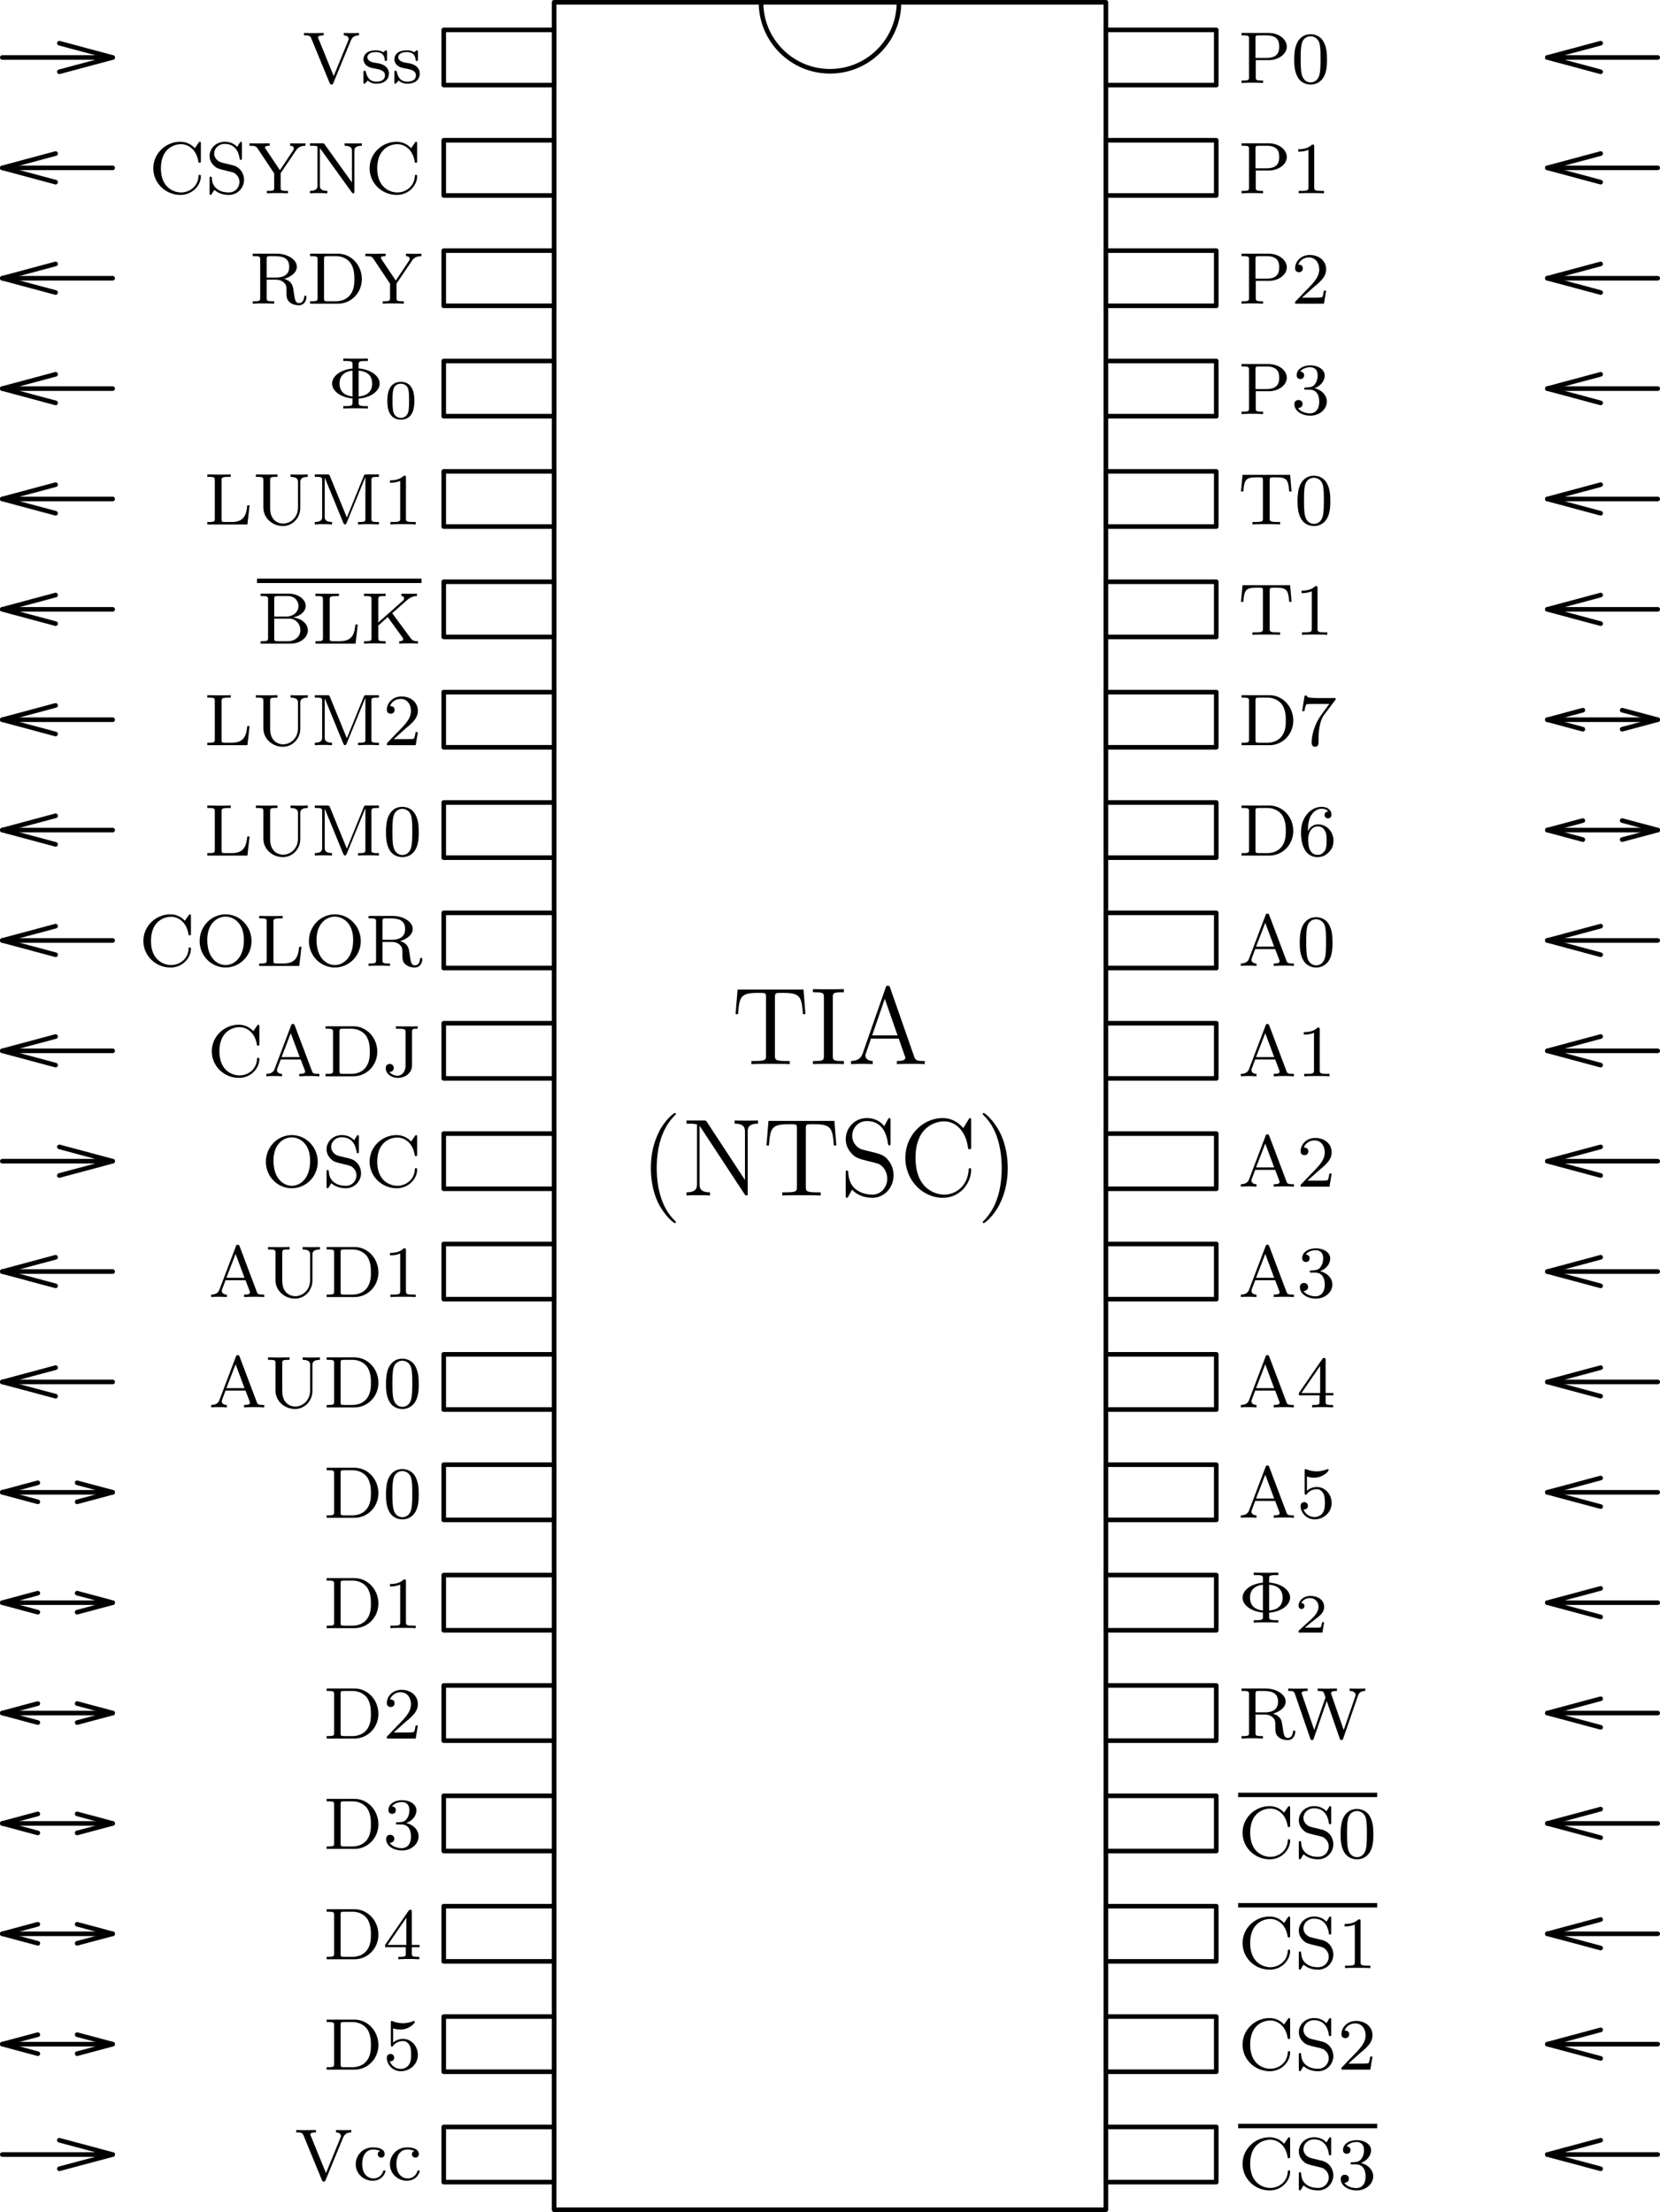 <?xml version="1.0" encoding="UTF-8"?>
<svg xmlns="http://www.w3.org/2000/svg" xmlns:xlink="http://www.w3.org/1999/xlink" width="180.5pt" height="240.5pt" viewBox="0 0 180.5 240.5" version="1.1">
<defs>
<g>
<symbol overflow="visible" id="glyph0-0">
<path style="stroke:none;" d=""/>
</symbol>
<symbol overflow="visible" id="glyph0-1">
<path style="stroke:none;" d="M 7.812 -8.109 L 0.641 -8.109 L 0.422 -5.438 L 0.688 -5.438 C 0.844 -7.328 0.953 -7.75 2.844 -7.75 C 3.062 -7.75 3.391 -7.75 3.484 -7.734 C 3.734 -7.703 3.734 -7.547 3.734 -7.281 L 3.734 -0.922 C 3.734 -0.516 3.734 -0.344 2.562 -0.344 L 2.141 -0.344 L 2.141 0 C 2.516 -0.031 3.75 -0.031 4.219 -0.031 C 4.688 -0.031 5.922 -0.031 6.312 0 L 6.312 -0.344 L 5.875 -0.344 C 4.703 -0.344 4.703 -0.516 4.703 -0.922 L 4.703 -7.281 C 4.703 -7.578 4.734 -7.688 4.922 -7.734 C 5.016 -7.75 5.359 -7.75 5.594 -7.75 C 7.484 -7.75 7.594 -7.328 7.75 -5.438 L 8.016 -5.438 Z M 7.812 -8.109 "/>
</symbol>
<symbol overflow="visible" id="glyph0-2">
<path style="stroke:none;" d="M 2.594 -7.25 C 2.594 -7.703 2.625 -7.812 3.531 -7.812 L 3.797 -7.812 L 3.797 -8.156 C 3.5 -8.141 2.469 -8.141 2.109 -8.141 C 1.75 -8.141 0.719 -8.141 0.438 -8.156 L 0.438 -7.812 L 0.688 -7.812 C 1.594 -7.812 1.625 -7.703 1.625 -7.25 L 1.625 -0.906 C 1.625 -0.469 1.594 -0.344 0.688 -0.344 L 0.438 -0.344 L 0.438 0 C 0.719 -0.031 1.75 -0.031 2.109 -0.031 C 2.469 -0.031 3.5 -0.031 3.797 0 L 3.797 -0.344 L 3.531 -0.344 C 2.625 -0.344 2.594 -0.469 2.594 -0.906 Z M 2.594 -7.25 "/>
</symbol>
<symbol overflow="visible" id="glyph0-3">
<path style="stroke:none;" d="M 4.625 -8.312 C 4.578 -8.469 4.547 -8.531 4.391 -8.531 C 4.219 -8.531 4.203 -8.5 4.141 -8.312 L 1.641 -1.156 C 1.469 -0.672 1.141 -0.359 0.375 -0.344 L 0.375 0 C 1.094 -0.031 1.125 -0.031 1.516 -0.031 C 1.859 -0.031 2.422 -0.031 2.734 0 L 2.734 -0.344 C 2.234 -0.359 1.938 -0.609 1.938 -0.938 C 1.938 -1.016 1.938 -1.047 2 -1.188 L 2.547 -2.781 L 5.562 -2.781 L 6.219 -0.906 C 6.281 -0.766 6.281 -0.734 6.281 -0.703 C 6.281 -0.344 5.672 -0.344 5.359 -0.344 L 5.359 0 C 5.641 -0.031 6.594 -0.031 6.922 -0.031 C 7.25 -0.031 8.109 -0.031 8.391 0 L 8.391 -0.344 C 7.609 -0.344 7.406 -0.344 7.234 -0.844 Z M 4.047 -7.109 L 5.438 -3.125 L 2.672 -3.125 Z M 4.047 -7.109 "/>
</symbol>
<symbol overflow="visible" id="glyph0-4">
<path style="stroke:none;" d="M 3.891 2.906 C 3.891 2.875 3.891 2.844 3.688 2.641 C 2.484 1.438 1.812 -0.531 1.812 -2.969 C 1.812 -5.297 2.375 -7.297 3.766 -8.703 C 3.891 -8.812 3.891 -8.828 3.891 -8.875 C 3.891 -8.938 3.828 -8.969 3.781 -8.969 C 3.625 -8.969 2.641 -8.109 2.062 -6.938 C 1.453 -5.719 1.172 -4.453 1.172 -2.969 C 1.172 -1.906 1.344 -0.484 1.953 0.781 C 2.672 2.219 3.641 3 3.781 3 C 3.828 3 3.891 2.969 3.891 2.906 Z M 3.891 2.906 "/>
</symbol>
<symbol overflow="visible" id="glyph0-5">
<path style="stroke:none;" d="M 2.703 -8 C 2.594 -8.156 2.578 -8.156 2.312 -8.156 L 0.484 -8.156 L 0.484 -7.812 C 1 -7.812 1.297 -7.812 1.625 -7.734 L 1.625 -1.25 C 1.625 -0.906 1.625 -0.344 0.484 -0.344 L 0.484 0 C 0.797 -0.031 1.438 -0.031 1.766 -0.031 C 2.109 -0.031 2.734 -0.031 3.047 0 L 3.047 -0.344 C 1.906 -0.344 1.906 -0.906 1.906 -1.25 L 1.906 -7.547 C 2.016 -7.453 2.016 -7.422 2.109 -7.281 L 6.781 -0.172 C 6.891 -0.016 6.906 0 7 0 C 7.094 0 7.125 -0.047 7.141 -0.078 L 7.141 -6.906 C 7.141 -7.25 7.141 -7.812 8.266 -7.812 L 8.266 -8.156 C 7.953 -8.141 7.328 -8.141 7 -8.141 C 6.656 -8.141 6.031 -8.141 5.719 -8.156 L 5.719 -7.812 C 6.844 -7.812 6.844 -7.25 6.844 -6.906 L 6.844 -1.688 Z M 2.703 -8 "/>
</symbol>
<symbol overflow="visible" id="glyph0-6">
<path style="stroke:none;" d="M 2.484 -4.984 C 1.875 -5.141 1.344 -5.734 1.344 -6.5 C 1.344 -7.344 2.016 -8.094 2.938 -8.094 C 4.906 -8.094 5.156 -6.156 5.234 -5.641 C 5.266 -5.5 5.266 -5.453 5.375 -5.453 C 5.516 -5.453 5.516 -5.516 5.516 -5.719 L 5.516 -8.141 C 5.516 -8.359 5.516 -8.422 5.391 -8.422 C 5.359 -8.422 5.312 -8.422 5.219 -8.266 L 4.828 -7.531 C 4.25 -8.266 3.469 -8.422 2.938 -8.422 C 1.609 -8.422 0.641 -7.344 0.641 -6.125 C 0.641 -5.562 0.844 -5.031 1.297 -4.547 C 1.703 -4.094 2.125 -3.984 2.969 -3.766 C 3.391 -3.672 4.047 -3.5 4.219 -3.438 C 4.781 -3.156 5.156 -2.516 5.156 -1.844 C 5.156 -0.938 4.516 -0.094 3.531 -0.094 C 2.984 -0.094 2.25 -0.234 1.656 -0.734 C 0.969 -1.359 0.922 -2.219 0.906 -2.625 C 0.891 -2.719 0.797 -2.719 0.781 -2.719 C 0.641 -2.719 0.641 -2.656 0.641 -2.438 L 0.641 -0.031 C 0.641 0.188 0.641 0.25 0.766 0.25 C 0.844 0.25 0.844 0.234 0.938 0.078 C 0.984 -0.016 1.234 -0.453 1.328 -0.641 C 1.75 -0.156 2.516 0.25 3.531 0.25 C 4.875 0.25 5.844 -0.891 5.844 -2.203 C 5.844 -2.922 5.562 -3.469 5.25 -3.859 C 4.812 -4.406 4.266 -4.531 3.797 -4.656 Z M 2.484 -4.984 "/>
</symbol>
<symbol overflow="visible" id="glyph0-7">
<path style="stroke:none;" d="M 7.797 -8.141 C 7.797 -8.359 7.797 -8.422 7.672 -8.422 C 7.609 -8.422 7.594 -8.391 7.516 -8.266 L 6.938 -7.328 C 6.391 -8 5.578 -8.422 4.719 -8.422 C 2.531 -8.422 0.641 -6.531 0.641 -4.094 C 0.641 -1.609 2.562 0.25 4.719 0.25 C 6.688 0.25 7.797 -1.453 7.797 -2.766 C 7.797 -2.906 7.797 -2.969 7.656 -2.969 C 7.547 -2.969 7.531 -2.922 7.531 -2.828 C 7.422 -0.938 6.031 -0.094 4.875 -0.094 C 4.047 -0.094 1.75 -0.594 1.75 -4.094 C 1.75 -7.547 4 -8.062 4.859 -8.062 C 6.125 -8.062 7.219 -7 7.453 -5.219 C 7.484 -5.062 7.484 -5.031 7.625 -5.031 C 7.797 -5.031 7.797 -5.062 7.797 -5.312 Z M 7.797 -8.141 "/>
</symbol>
<symbol overflow="visible" id="glyph0-8">
<path style="stroke:none;" d="M 3.375 -2.969 C 3.375 -3.891 3.25 -5.359 2.578 -6.75 C 1.875 -8.188 0.891 -8.969 0.766 -8.969 C 0.719 -8.969 0.656 -8.938 0.656 -8.875 C 0.656 -8.828 0.656 -8.812 0.859 -8.609 C 2.062 -7.406 2.719 -5.422 2.719 -2.984 C 2.719 -0.672 2.156 1.328 0.781 2.734 C 0.656 2.844 0.656 2.875 0.656 2.906 C 0.656 2.969 0.719 3 0.766 3 C 0.922 3 1.906 2.141 2.484 0.969 C 3.094 -0.25 3.375 -1.547 3.375 -2.969 Z M 3.375 -2.969 "/>
</symbol>
<symbol overflow="visible" id="glyph1-0">
<path style="stroke:none;" d=""/>
</symbol>
<symbol overflow="visible" id="glyph1-1">
<path style="stroke:none;" d="M 5.281 -4.641 C 5.5 -5.172 6 -5.172 6.156 -5.172 L 6.156 -5.438 C 5.922 -5.422 5.516 -5.422 5.375 -5.422 C 5.219 -5.422 4.859 -5.422 4.5 -5.438 L 4.5 -5.172 C 4.844 -5.172 5.031 -5 5.031 -4.797 C 5.031 -4.719 5.031 -4.703 4.984 -4.609 L 3.406 -0.75 L 1.75 -4.812 C 1.719 -4.891 1.703 -4.922 1.703 -4.953 C 1.703 -5.172 2.125 -5.172 2.312 -5.172 L 2.312 -5.438 C 1.641 -5.422 1.625 -5.422 1.203 -5.422 C 0.828 -5.422 0.578 -5.422 0.172 -5.438 L 0.172 -5.172 C 0.656 -5.172 0.828 -5.172 0.953 -4.875 L 2.953 -0.016 C 3.016 0.141 3.078 0.172 3.156 0.172 C 3.312 0.172 3.328 0.109 3.375 -0.016 Z M 5.281 -4.641 "/>
</symbol>
<symbol overflow="visible" id="glyph1-2">
<path style="stroke:none;" d="M 2.938 -3.156 C 2.703 -3.094 2.672 -2.906 2.672 -2.812 C 2.672 -2.594 2.828 -2.438 3.047 -2.438 C 3.266 -2.438 3.422 -2.578 3.422 -2.828 C 3.422 -3.312 2.891 -3.547 2.141 -3.547 C 1.031 -3.547 0.281 -2.672 0.281 -1.719 C 0.281 -0.703 1.109 0.078 2.109 0.078 C 3.234 0.078 3.516 -0.859 3.516 -0.953 C 3.516 -1.047 3.406 -1.047 3.391 -1.047 C 3.328 -1.047 3.297 -1.047 3.266 -0.969 C 3.219 -0.797 2.984 -0.172 2.188 -0.172 C 1.703 -0.172 0.984 -0.547 0.984 -1.734 C 0.984 -2.875 1.578 -3.312 2.156 -3.312 C 2.234 -3.312 2.656 -3.312 2.938 -3.156 Z M 2.938 -3.156 "/>
</symbol>
<symbol overflow="visible" id="glyph1-3">
<path style="stroke:none;" d="M 0.359 -5.438 L 0.359 -5.172 L 0.547 -5.172 C 1.156 -5.172 1.172 -5.094 1.172 -4.797 L 1.172 -0.641 C 1.172 -0.344 1.156 -0.266 0.547 -0.266 L 0.359 -0.266 L 0.359 0 L 3.391 0 C 4.828 0 5.984 -1.188 5.984 -2.672 C 5.984 -4.203 4.828 -5.438 3.391 -5.438 Z M 2.266 -0.266 C 1.891 -0.266 1.875 -0.312 1.875 -0.594 L 1.875 -4.859 C 1.875 -5.125 1.891 -5.172 2.266 -5.172 L 3.172 -5.172 C 3.797 -5.172 4.312 -4.922 4.672 -4.531 C 5.172 -3.922 5.172 -3.062 5.172 -2.672 C 5.172 -2.266 5.172 -1.484 4.672 -0.906 C 4.406 -0.578 3.891 -0.266 3.172 -0.266 Z M 2.266 -0.266 "/>
</symbol>
<symbol overflow="visible" id="glyph1-4">
<path style="stroke:none;" d="M 1.109 -4.484 C 1.219 -4.453 1.531 -4.359 1.875 -4.359 C 2.875 -4.359 3.469 -5.062 3.469 -5.188 C 3.469 -5.281 3.422 -5.297 3.375 -5.297 C 3.359 -5.297 3.344 -5.297 3.281 -5.266 C 2.969 -5.141 2.594 -5.047 2.172 -5.047 C 1.703 -5.047 1.312 -5.156 1.062 -5.266 C 0.984 -5.297 0.969 -5.297 0.953 -5.297 C 0.859 -5.297 0.859 -5.219 0.859 -5.062 L 0.859 -2.734 C 0.859 -2.594 0.859 -2.5 0.984 -2.5 C 1.047 -2.5 1.062 -2.531 1.109 -2.594 C 1.203 -2.703 1.5 -3.109 2.188 -3.109 C 2.625 -3.109 2.844 -2.75 2.922 -2.594 C 3.047 -2.312 3.062 -1.938 3.062 -1.641 C 3.062 -1.344 3.062 -0.906 2.844 -0.562 C 2.688 -0.312 2.359 -0.078 1.938 -0.078 C 1.422 -0.078 0.922 -0.391 0.734 -0.922 C 0.75 -0.906 0.812 -0.906 0.812 -0.906 C 1.031 -0.906 1.219 -1.047 1.219 -1.297 C 1.219 -1.594 0.984 -1.703 0.828 -1.703 C 0.672 -1.703 0.422 -1.625 0.422 -1.281 C 0.422 -0.562 1.047 0.172 1.953 0.172 C 2.953 0.172 3.797 -0.609 3.797 -1.594 C 3.797 -2.516 3.125 -3.344 2.188 -3.344 C 1.797 -3.344 1.422 -3.219 1.109 -2.938 Z M 1.109 -4.484 "/>
</symbol>
<symbol overflow="visible" id="glyph1-5">
<path style="stroke:none;" d="M 3.141 -5.156 C 3.141 -5.312 3.141 -5.375 2.969 -5.375 C 2.875 -5.375 2.859 -5.375 2.781 -5.266 L 0.234 -1.562 L 0.234 -1.312 L 2.484 -1.312 L 2.484 -0.641 C 2.484 -0.344 2.469 -0.266 1.844 -0.266 L 1.672 -0.266 L 1.672 0 C 2.344 -0.031 2.359 -0.031 2.812 -0.031 C 3.266 -0.031 3.281 -0.031 3.953 0 L 3.953 -0.266 L 3.781 -0.266 C 3.156 -0.266 3.141 -0.344 3.141 -0.641 L 3.141 -1.312 L 3.984 -1.312 L 3.984 -1.562 L 3.141 -1.562 Z M 2.547 -4.516 L 2.547 -1.562 L 0.516 -1.562 Z M 2.547 -4.516 "/>
</symbol>
<symbol overflow="visible" id="glyph1-6">
<path style="stroke:none;" d="M 2.016 -2.656 C 2.641 -2.656 3.047 -2.203 3.047 -1.359 C 3.047 -0.359 2.484 -0.078 2.062 -0.078 C 1.625 -0.078 1.016 -0.234 0.734 -0.656 C 1.031 -0.656 1.234 -0.844 1.234 -1.094 C 1.234 -1.359 1.047 -1.531 0.781 -1.531 C 0.578 -1.531 0.344 -1.406 0.344 -1.078 C 0.344 -0.328 1.156 0.172 2.078 0.172 C 3.125 0.172 3.875 -0.562 3.875 -1.359 C 3.875 -2.031 3.344 -2.625 2.531 -2.812 C 3.156 -3.031 3.641 -3.562 3.641 -4.203 C 3.641 -4.844 2.922 -5.297 2.094 -5.297 C 1.234 -5.297 0.594 -4.844 0.594 -4.234 C 0.594 -3.938 0.781 -3.812 1 -3.812 C 1.25 -3.812 1.406 -3.984 1.406 -4.219 C 1.406 -4.516 1.141 -4.625 0.969 -4.625 C 1.312 -5.062 1.922 -5.094 2.062 -5.094 C 2.266 -5.094 2.875 -5.031 2.875 -4.203 C 2.875 -3.656 2.641 -3.312 2.531 -3.188 C 2.297 -2.938 2.109 -2.922 1.625 -2.891 C 1.469 -2.891 1.406 -2.875 1.406 -2.766 C 1.406 -2.656 1.484 -2.656 1.625 -2.656 Z M 2.016 -2.656 "/>
</symbol>
<symbol overflow="visible" id="glyph1-7">
<path style="stroke:none;" d="M 2.25 -1.625 C 2.375 -1.75 2.703 -2.016 2.844 -2.125 C 3.328 -2.578 3.797 -3.016 3.797 -3.734 C 3.797 -4.688 3 -5.297 2.016 -5.297 C 1.047 -5.297 0.422 -4.578 0.422 -3.859 C 0.422 -3.469 0.734 -3.422 0.844 -3.422 C 1.016 -3.422 1.266 -3.531 1.266 -3.844 C 1.266 -4.25 0.859 -4.25 0.766 -4.25 C 1 -4.844 1.531 -5.031 1.922 -5.031 C 2.656 -5.031 3.047 -4.406 3.047 -3.734 C 3.047 -2.906 2.469 -2.297 1.516 -1.344 L 0.516 -0.297 C 0.422 -0.219 0.422 -0.203 0.422 0 L 3.562 0 L 3.797 -1.422 L 3.547 -1.422 C 3.531 -1.266 3.469 -0.875 3.375 -0.719 C 3.328 -0.656 2.719 -0.656 2.594 -0.656 L 1.172 -0.656 Z M 2.25 -1.625 "/>
</symbol>
<symbol overflow="visible" id="glyph1-8">
<path style="stroke:none;" d="M 2.5 -5.078 C 2.5 -5.297 2.484 -5.297 2.266 -5.297 C 1.938 -4.984 1.516 -4.797 0.766 -4.797 L 0.766 -4.531 C 0.984 -4.531 1.406 -4.531 1.875 -4.734 L 1.875 -0.656 C 1.875 -0.359 1.844 -0.266 1.094 -0.266 L 0.812 -0.266 L 0.812 0 C 1.141 -0.031 1.828 -0.031 2.188 -0.031 C 2.547 -0.031 3.234 -0.031 3.562 0 L 3.562 -0.266 L 3.281 -0.266 C 2.531 -0.266 2.5 -0.359 2.5 -0.656 Z M 2.5 -5.078 "/>
</symbol>
<symbol overflow="visible" id="glyph1-9">
<path style="stroke:none;" d="M 3.891 -2.547 C 3.891 -3.391 3.812 -3.906 3.547 -4.422 C 3.203 -5.125 2.547 -5.297 2.109 -5.297 C 1.109 -5.297 0.734 -4.547 0.625 -4.328 C 0.344 -3.75 0.328 -2.953 0.328 -2.547 C 0.328 -2.016 0.344 -1.219 0.734 -0.578 C 1.094 0.016 1.688 0.172 2.109 0.172 C 2.5 0.172 3.172 0.047 3.578 -0.734 C 3.875 -1.312 3.891 -2.031 3.891 -2.547 Z M 2.109 -0.062 C 1.844 -0.062 1.297 -0.188 1.125 -1.016 C 1.031 -1.469 1.031 -2.219 1.031 -2.641 C 1.031 -3.188 1.031 -3.75 1.125 -4.188 C 1.297 -5 1.906 -5.078 2.109 -5.078 C 2.375 -5.078 2.938 -4.938 3.094 -4.219 C 3.188 -3.781 3.188 -3.172 3.188 -2.641 C 3.188 -2.172 3.188 -1.453 3.094 -1 C 2.922 -0.172 2.375 -0.062 2.109 -0.062 Z M 2.109 -0.062 "/>
</symbol>
<symbol overflow="visible" id="glyph1-10">
<path style="stroke:none;" d="M 3.375 -5.516 C 3.328 -5.625 3.312 -5.688 3.172 -5.688 C 3.031 -5.688 3 -5.625 2.969 -5.516 L 1.188 -0.828 C 1.109 -0.609 0.938 -0.266 0.281 -0.266 L 0.281 0 C 0.547 -0.031 0.969 -0.031 1.109 -0.031 C 1.359 -0.031 1.609 -0.031 1.984 0 L 1.984 -0.266 C 1.641 -0.266 1.438 -0.438 1.438 -0.656 C 1.438 -0.719 1.438 -0.734 1.469 -0.828 L 1.844 -1.828 L 4.016 -1.828 L 4.469 -0.641 C 4.5 -0.547 4.5 -0.516 4.5 -0.5 C 4.5 -0.266 4.094 -0.266 3.859 -0.266 L 3.859 0 C 4.547 -0.031 4.562 -0.031 5 -0.031 C 5.438 -0.031 5.594 -0.031 6.047 0 L 6.047 -0.266 L 5.906 -0.266 C 5.406 -0.266 5.328 -0.328 5.234 -0.594 Z M 2.938 -4.688 L 3.906 -2.094 L 1.938 -2.094 Z M 2.938 -4.688 "/>
</symbol>
<symbol overflow="visible" id="glyph1-11">
<path style="stroke:none;" d="M 5.172 -4.594 C 5.172 -4.797 5.172 -5.172 5.984 -5.172 L 5.984 -5.438 C 5.625 -5.422 5.266 -5.422 5.047 -5.422 C 4.828 -5.422 4.469 -5.422 4.109 -5.438 L 4.109 -5.172 C 4.922 -5.172 4.922 -4.797 4.922 -4.594 L 4.922 -1.844 C 4.922 -0.75 4.109 -0.094 3.297 -0.094 C 2.859 -0.094 1.891 -0.344 1.891 -1.797 L 1.891 -4.797 C 1.891 -5.094 1.906 -5.172 2.516 -5.172 L 2.688 -5.172 L 2.688 -5.438 C 2.016 -5.422 2 -5.422 1.516 -5.422 C 1.047 -5.422 1.031 -5.422 0.344 -5.438 L 0.344 -5.172 L 0.531 -5.172 C 1.141 -5.172 1.156 -5.094 1.156 -4.797 L 1.156 -1.828 C 1.156 -0.688 2.141 0.172 3.281 0.172 C 4.344 0.172 5.172 -0.719 5.172 -1.812 Z M 5.172 -4.594 "/>
</symbol>
<symbol overflow="visible" id="glyph1-12">
<path style="stroke:none;" d="M 6.109 -2.703 C 6.109 -4.297 4.844 -5.609 3.297 -5.609 C 1.719 -5.609 0.469 -4.297 0.469 -2.703 C 0.469 -1.078 1.766 0.172 3.281 0.172 C 4.828 0.172 6.109 -1.094 6.109 -2.703 Z M 3.297 -0.094 C 2.422 -0.094 1.297 -0.828 1.297 -2.828 C 1.297 -4.719 2.469 -5.359 3.281 -5.359 C 4.141 -5.359 5.281 -4.688 5.281 -2.828 C 5.281 -0.797 4.125 -0.094 3.297 -0.094 Z M 3.297 -0.094 "/>
</symbol>
<symbol overflow="visible" id="glyph1-13">
<path style="stroke:none;" d="M 1.859 -3.328 C 1.344 -3.438 0.969 -3.844 0.969 -4.328 C 0.969 -4.875 1.438 -5.375 2.125 -5.375 C 3.5 -5.375 3.688 -4.078 3.734 -3.781 C 3.75 -3.688 3.75 -3.641 3.859 -3.641 C 3.984 -3.641 3.984 -3.688 3.984 -3.844 L 3.984 -5.406 C 3.984 -5.531 3.984 -5.609 3.875 -5.609 C 3.812 -5.609 3.797 -5.594 3.75 -5.5 L 3.469 -5.047 C 3.062 -5.484 2.562 -5.609 2.125 -5.609 C 1.172 -5.609 0.469 -4.891 0.469 -4.078 C 0.469 -3.469 0.812 -3.141 0.969 -2.984 C 1.25 -2.703 1.516 -2.641 2.375 -2.438 C 3.062 -2.281 3.172 -2.25 3.438 -1.969 C 3.516 -1.891 3.719 -1.625 3.719 -1.234 C 3.719 -0.672 3.297 -0.094 2.547 -0.094 C 1.672 -0.094 0.766 -0.516 0.719 -1.625 C 0.703 -1.75 0.703 -1.812 0.594 -1.812 C 0.469 -1.812 0.469 -1.75 0.469 -1.594 L 0.469 -0.047 C 0.469 0.094 0.469 0.172 0.578 0.172 C 0.641 0.172 0.641 0.156 0.703 0.078 C 0.734 0.031 0.766 -0.047 0.984 -0.375 C 1.484 0.062 2.078 0.172 2.562 0.172 C 3.547 0.172 4.219 -0.625 4.219 -1.469 C 4.219 -2.172 3.766 -2.875 2.953 -3.062 Z M 1.859 -3.328 "/>
</symbol>
<symbol overflow="visible" id="glyph1-14">
<path style="stroke:none;" d="M 5.641 -5.406 C 5.641 -5.531 5.641 -5.609 5.531 -5.609 C 5.469 -5.609 5.469 -5.609 5.391 -5.5 L 4.984 -4.906 C 4.703 -5.219 4.172 -5.609 3.406 -5.609 C 1.812 -5.609 0.469 -4.328 0.469 -2.719 C 0.469 -1.109 1.797 0.172 3.422 0.172 C 4.75 0.172 5.641 -0.891 5.641 -1.859 C 5.641 -1.938 5.641 -2.016 5.5 -2.016 C 5.422 -2.016 5.391 -1.969 5.391 -1.891 C 5.328 -0.672 4.328 -0.094 3.484 -0.094 C 2.812 -0.094 1.297 -0.516 1.297 -2.719 C 1.297 -4.875 2.734 -5.344 3.484 -5.344 C 4.234 -5.344 5.156 -4.812 5.375 -3.438 C 5.375 -3.375 5.391 -3.328 5.5 -3.328 C 5.641 -3.328 5.641 -3.375 5.641 -3.531 Z M 5.641 -5.406 "/>
</symbol>
<symbol overflow="visible" id="glyph1-15">
<path style="stroke:none;" d="M 3.281 -4.828 C 3.281 -5.172 3.375 -5.172 3.891 -5.172 L 3.891 -5.438 C 3.484 -5.422 3.266 -5.422 2.812 -5.422 C 2.469 -5.422 1.859 -5.422 1.531 -5.438 L 1.531 -5.172 L 1.797 -5.172 C 2.547 -5.172 2.578 -5.078 2.578 -4.797 L 2.578 -1.188 C 2.578 -0.453 2.141 -0.062 1.719 -0.062 C 1.375 -0.062 1.016 -0.219 0.828 -0.469 C 1.047 -0.469 1.297 -0.609 1.297 -0.906 C 1.297 -1.188 1.078 -1.344 0.859 -1.344 C 0.688 -1.344 0.422 -1.234 0.422 -0.891 C 0.422 -0.297 1 0.172 1.75 0.172 C 2.484 0.172 3.281 -0.312 3.281 -1.188 Z M 3.281 -4.828 "/>
</symbol>
<symbol overflow="visible" id="glyph1-16">
<path style="stroke:none;" d="M 4.938 -2.078 L 4.688 -2.078 C 4.594 -1.25 4.469 -0.266 3.016 -0.266 L 2.266 -0.266 C 1.906 -0.266 1.891 -0.312 1.891 -0.594 L 1.891 -4.797 C 1.891 -5.062 1.891 -5.172 2.641 -5.172 L 2.891 -5.172 L 2.891 -5.438 C 2.531 -5.422 1.953 -5.422 1.578 -5.422 C 1.047 -5.422 1.031 -5.422 0.344 -5.438 L 0.344 -5.172 L 0.531 -5.172 C 1.141 -5.172 1.156 -5.094 1.156 -4.797 L 1.156 -0.641 C 1.156 -0.344 1.141 -0.266 0.531 -0.266 L 0.344 -0.266 L 0.344 0 L 4.703 0 Z M 4.938 -2.078 "/>
</symbol>
<symbol overflow="visible" id="glyph1-17">
<path style="stroke:none;" d="M 3.781 -2.703 C 4.406 -2.875 5.156 -3.328 5.156 -4.016 C 5.156 -4.797 4.156 -5.438 2.969 -5.438 L 0.359 -5.438 L 0.359 -5.172 L 0.547 -5.172 C 1.156 -5.172 1.172 -5.094 1.172 -4.797 L 1.172 -0.641 C 1.172 -0.344 1.156 -0.266 0.547 -0.266 L 0.359 -0.266 L 0.359 0 C 1.047 -0.031 1.062 -0.031 1.516 -0.031 C 1.984 -0.031 2.016 -0.031 2.688 0 L 2.688 -0.266 L 2.516 -0.266 C 1.891 -0.266 1.875 -0.344 1.875 -0.641 L 1.875 -2.609 L 2.891 -2.609 C 3.469 -2.609 3.734 -2.312 3.797 -2.25 C 4.031 -2 4.031 -1.844 4.031 -1.312 C 4.031 -0.812 4.031 -0.469 4.359 -0.172 C 4.703 0.125 5.141 0.172 5.375 0.172 C 6.047 0.172 6.203 -0.484 6.203 -0.719 C 6.203 -0.766 6.203 -0.875 6.078 -0.875 C 5.953 -0.875 5.953 -0.781 5.953 -0.734 C 5.906 -0.234 5.641 -0.062 5.406 -0.062 C 4.984 -0.062 4.938 -0.422 4.797 -1.438 C 4.734 -1.891 4.656 -2.438 3.781 -2.703 Z M 2.859 -2.844 L 1.875 -2.844 L 1.875 -4.859 C 1.875 -5.062 1.891 -5.141 2.078 -5.172 C 2.156 -5.172 2.406 -5.172 2.562 -5.172 C 3.281 -5.172 4.328 -5.172 4.328 -4.016 C 4.328 -3.125 3.703 -2.844 2.859 -2.844 Z M 2.859 -2.844 "/>
</symbol>
<symbol overflow="visible" id="glyph1-18">
<path style="stroke:none;" d="M 2.031 -5.266 C 1.953 -5.422 1.953 -5.438 1.734 -5.438 L 0.391 -5.438 L 0.391 -5.172 L 0.562 -5.172 C 1.172 -5.172 1.188 -5.094 1.188 -4.797 L 1.188 -0.859 C 1.188 -0.641 1.188 -0.266 0.391 -0.266 L 0.391 0 C 0.75 -0.031 1.125 -0.031 1.328 -0.031 C 1.531 -0.031 1.906 -0.031 2.266 0 L 2.266 -0.266 C 1.469 -0.266 1.469 -0.641 1.469 -0.859 L 1.469 -5.094 L 3.484 -0.188 C 3.531 -0.094 3.562 0 3.672 0 C 3.781 0 3.812 -0.094 3.859 -0.188 L 5.891 -5.156 L 5.891 -0.641 C 5.891 -0.344 5.875 -0.266 5.266 -0.266 L 5.094 -0.266 L 5.094 0 C 5.719 -0.031 5.734 -0.031 6.219 -0.031 C 6.703 -0.031 6.719 -0.031 7.359 0 L 7.359 -0.266 L 7.188 -0.266 C 6.562 -0.266 6.547 -0.344 6.547 -0.641 L 6.547 -4.797 C 6.547 -5.094 6.562 -5.172 7.188 -5.172 L 7.359 -5.172 L 7.359 -5.438 L 6.016 -5.438 C 5.797 -5.438 5.781 -5.422 5.719 -5.281 L 3.875 -0.75 Z M 2.031 -5.266 "/>
</symbol>
<symbol overflow="visible" id="glyph1-19">
<path style="stroke:none;" d="M 0.375 -5.438 L 0.375 -5.172 L 0.562 -5.172 C 1.172 -5.172 1.188 -5.094 1.188 -4.797 L 1.188 -0.641 C 1.188 -0.344 1.172 -0.266 0.562 -0.266 L 0.375 -0.266 L 0.375 0 L 3.641 0 C 4.734 0 5.516 -0.703 5.516 -1.453 C 5.516 -2.109 4.906 -2.734 3.906 -2.844 C 4.766 -3.031 5.281 -3.547 5.281 -4.094 C 5.281 -4.812 4.484 -5.438 3.406 -5.438 Z M 1.859 -2.938 L 1.859 -4.859 C 1.859 -5.125 1.875 -5.172 2.25 -5.172 L 3.359 -5.172 C 4.141 -5.172 4.5 -4.562 4.5 -4.094 C 4.5 -3.547 4.031 -2.938 3.109 -2.938 Z M 2.25 -0.266 C 1.875 -0.266 1.859 -0.312 1.859 -0.594 L 1.859 -2.719 L 3.484 -2.719 C 4.25 -2.719 4.703 -2.094 4.703 -1.469 C 4.703 -0.828 4.172 -0.266 3.359 -0.266 Z M 2.25 -0.266 "/>
</symbol>
<symbol overflow="visible" id="glyph1-20">
<path style="stroke:none;" d="M 3.406 -3.312 L 4.969 -4.688 C 5.484 -5.156 5.906 -5.172 6.094 -5.172 L 6.094 -5.438 C 5.781 -5.422 5.766 -5.422 5.359 -5.422 C 4.953 -5.422 4.922 -5.422 4.406 -5.438 L 4.406 -5.172 C 4.562 -5.172 4.703 -5.094 4.703 -4.938 C 4.703 -4.875 4.672 -4.766 4.531 -4.641 L 1.891 -2.297 L 1.891 -4.797 C 1.891 -5.094 1.906 -5.172 2.516 -5.172 L 2.688 -5.172 L 2.688 -5.438 C 2.016 -5.422 2 -5.422 1.516 -5.422 C 1.047 -5.422 1.031 -5.422 0.344 -5.438 L 0.344 -5.172 L 0.531 -5.172 C 1.141 -5.172 1.156 -5.094 1.156 -4.797 L 1.156 -0.641 C 1.156 -0.344 1.141 -0.266 0.531 -0.266 L 0.344 -0.266 L 0.344 0 C 1.031 -0.031 1.047 -0.031 1.516 -0.031 C 2 -0.031 2.016 -0.031 2.688 0 L 2.688 -0.266 L 2.516 -0.266 C 1.906 -0.266 1.891 -0.344 1.891 -0.641 L 1.891 -1.969 L 2.922 -2.891 L 4.469 -0.75 C 4.547 -0.656 4.594 -0.578 4.594 -0.484 C 4.594 -0.266 4.312 -0.266 4.172 -0.266 L 4.172 0 C 4.859 -0.031 4.875 -0.031 5.266 -0.031 C 5.484 -0.031 5.922 -0.031 6.203 0 L 6.203 -0.266 C 5.922 -0.266 5.656 -0.266 5.422 -0.578 Z M 3.406 -3.312 "/>
</symbol>
<symbol overflow="visible" id="glyph1-21">
<path style="stroke:none;" d="M 3.359 -1.078 C 4.844 -1.219 5.641 -2 5.641 -2.719 C 5.641 -3.469 4.812 -4.234 3.359 -4.359 L 3.359 -4.797 C 3.359 -5.062 3.359 -5.172 4.109 -5.172 L 4.359 -5.172 L 4.359 -5.438 C 4.016 -5.422 3.406 -5.422 3.031 -5.422 C 2.641 -5.422 2.047 -5.422 1.688 -5.438 L 1.688 -5.172 L 1.938 -5.172 C 2.688 -5.172 2.688 -5.062 2.688 -4.797 L 2.688 -4.344 C 1.359 -4.234 0.469 -3.5 0.469 -2.719 C 0.469 -1.906 1.391 -1.219 2.688 -1.094 L 2.688 -0.656 C 2.688 -0.375 2.688 -0.266 1.938 -0.266 L 1.688 -0.266 L 1.688 0 C 2.047 -0.031 2.641 -0.031 3.016 -0.031 C 3.406 -0.031 4.016 -0.031 4.359 0 L 4.359 -0.266 L 4.109 -0.266 C 3.359 -0.266 3.359 -0.375 3.359 -0.656 Z M 2.688 -1.312 C 1.984 -1.391 1.281 -1.719 1.281 -2.719 C 1.281 -3.609 1.844 -4.031 2.688 -4.125 Z M 3.359 -4.125 C 4.062 -4.078 4.828 -3.75 4.828 -2.719 C 4.828 -1.703 4.094 -1.375 3.359 -1.312 Z M 3.359 -4.125 "/>
</symbol>
<symbol overflow="visible" id="glyph1-22">
<path style="stroke:none;" d="M 5.172 -4.641 C 5.297 -4.828 5.531 -5.172 6.219 -5.172 L 6.219 -5.438 C 5.969 -5.422 5.562 -5.422 5.422 -5.422 C 5.172 -5.422 4.938 -5.422 4.547 -5.438 L 4.547 -5.172 C 4.828 -5.172 4.953 -5.031 4.953 -4.891 C 4.953 -4.781 4.891 -4.703 4.844 -4.625 L 3.438 -2.516 L 1.875 -4.844 C 1.844 -4.891 1.812 -4.938 1.812 -5 C 1.812 -5.172 2.156 -5.172 2.328 -5.172 L 2.328 -5.438 C 1.641 -5.422 1.625 -5.422 1.172 -5.422 C 0.734 -5.422 0.547 -5.422 0.125 -5.438 L 0.125 -5.172 L 0.25 -5.172 C 0.672 -5.172 0.844 -5.125 1 -4.891 L 2.812 -2.172 L 2.812 -0.641 C 2.812 -0.344 2.797 -0.266 2.188 -0.266 L 2.016 -0.266 L 2.016 0 C 2.688 -0.031 2.703 -0.031 3.156 -0.031 C 3.672 -0.031 3.688 -0.031 4.312 0 L 4.312 -0.266 L 4.141 -0.266 C 3.516 -0.266 3.516 -0.359 3.516 -0.625 L 3.516 -2.188 Z M 5.172 -4.641 "/>
</symbol>
<symbol overflow="visible" id="glyph1-23">
<path style="stroke:none;" d="M 1.938 -5.328 C 1.844 -5.438 1.844 -5.438 1.688 -5.438 L 0.344 -5.438 L 0.344 -5.172 L 0.578 -5.172 C 0.719 -5.172 0.781 -5.172 0.938 -5.156 C 1.141 -5.141 1.156 -5.125 1.156 -4.984 L 1.156 -0.859 C 1.156 -0.641 1.156 -0.266 0.344 -0.266 L 0.344 0 C 0.703 -0.031 1.078 -0.031 1.297 -0.031 C 1.5 -0.031 1.875 -0.031 2.234 0 L 2.234 -0.266 C 1.422 -0.266 1.422 -0.641 1.422 -0.859 L 1.422 -4.922 L 4.875 -0.125 C 4.953 -0.031 4.969 0 5.047 0 C 5.172 0 5.172 -0.078 5.172 -0.219 L 5.172 -4.594 C 5.172 -4.797 5.172 -5.172 5.984 -5.172 L 5.984 -5.438 C 5.625 -5.422 5.25 -5.422 5.047 -5.422 C 4.844 -5.422 4.469 -5.422 4.109 -5.438 L 4.109 -5.172 C 4.906 -5.172 4.906 -4.797 4.906 -4.594 L 4.906 -1.188 Z M 1.938 -5.328 "/>
</symbol>
<symbol overflow="visible" id="glyph1-24">
<path style="stroke:none;" d="M 2.844 -3.344 C 2.844 -3.469 2.844 -3.547 2.734 -3.547 C 2.688 -3.547 2.672 -3.547 2.547 -3.422 C 2.531 -3.422 2.453 -3.344 2.438 -3.344 C 2.422 -3.344 2.406 -3.344 2.359 -3.375 C 2.234 -3.469 2 -3.547 1.641 -3.547 C 0.531 -3.547 0.281 -2.953 0.281 -2.562 C 0.281 -2.172 0.578 -1.938 0.594 -1.906 C 0.922 -1.672 1.094 -1.641 1.641 -1.547 C 2.016 -1.469 2.625 -1.359 2.625 -0.828 C 2.625 -0.516 2.422 -0.141 1.688 -0.141 C 0.875 -0.141 0.641 -0.766 0.547 -1.188 C 0.516 -1.297 0.5 -1.328 0.406 -1.328 C 0.281 -1.328 0.281 -1.266 0.281 -1.109 L 0.281 -0.125 C 0.281 0 0.281 0.078 0.375 0.078 C 0.438 0.078 0.438 0.078 0.578 -0.078 C 0.625 -0.125 0.703 -0.219 0.75 -0.266 C 1.109 0.062 1.484 0.078 1.688 0.078 C 2.703 0.078 3.047 -0.5 3.047 -1.031 C 3.047 -1.406 2.828 -1.969 1.875 -2.141 C 1.812 -2.156 1.359 -2.234 1.328 -2.234 C 1.078 -2.297 0.703 -2.469 0.703 -2.781 C 0.703 -3.016 0.891 -3.359 1.641 -3.359 C 2.531 -3.359 2.578 -2.703 2.594 -2.484 C 2.594 -2.422 2.656 -2.391 2.703 -2.391 C 2.844 -2.391 2.844 -2.453 2.844 -2.594 Z M 2.844 -3.344 "/>
</symbol>
<symbol overflow="visible" id="glyph1-25">
<path style="stroke:none;" d="M 7.734 -4.641 C 7.844 -4.969 8.062 -5.172 8.531 -5.172 L 8.531 -5.438 C 8.266 -5.422 8 -5.422 7.75 -5.422 C 7.5 -5.422 7.266 -5.422 6.828 -5.438 L 6.828 -5.172 C 7.266 -5.172 7.484 -4.969 7.484 -4.75 C 7.484 -4.719 7.484 -4.703 7.453 -4.594 L 6.188 -0.922 L 4.844 -4.797 C 4.812 -4.891 4.812 -4.906 4.812 -4.938 C 4.812 -5.172 5.219 -5.172 5.453 -5.172 L 5.453 -5.438 C 4.766 -5.422 4.75 -5.422 4.344 -5.422 C 4.047 -5.422 3.719 -5.422 3.359 -5.438 L 3.359 -5.172 C 3.781 -5.172 3.906 -5.156 4 -5.031 C 4.062 -4.938 4.203 -4.469 4.203 -4.453 C 4.203 -4.453 4.172 -4.359 4.172 -4.359 L 2.984 -0.922 L 1.656 -4.797 C 1.609 -4.906 1.609 -4.922 1.609 -4.938 C 1.609 -5.172 2.031 -5.172 2.266 -5.172 L 2.266 -5.438 C 1.578 -5.422 1.562 -5.422 1.156 -5.422 C 0.859 -5.422 0.516 -5.422 0.156 -5.438 L 0.156 -5.172 C 0.625 -5.172 0.766 -5.172 0.875 -4.875 L 2.547 -0.016 C 2.594 0.094 2.625 0.172 2.75 0.172 C 2.859 0.172 2.906 0.094 2.938 -0.016 L 4.344 -4.078 L 5.75 -0.016 C 5.781 0.078 5.812 0.172 5.938 0.172 C 6.062 0.172 6.094 0.094 6.141 -0.016 Z M 7.734 -4.641 "/>
</symbol>
<symbol overflow="visible" id="glyph1-26">
<path style="stroke:none;" d="M 1.094 -2.641 C 1.094 -3.297 1.156 -3.875 1.438 -4.359 C 1.688 -4.766 2.094 -5.094 2.594 -5.094 C 2.75 -5.094 3.109 -5.062 3.297 -4.797 C 2.938 -4.766 2.906 -4.5 2.906 -4.422 C 2.906 -4.172 3.094 -4.047 3.281 -4.047 C 3.422 -4.047 3.656 -4.125 3.656 -4.438 C 3.656 -4.906 3.297 -5.297 2.578 -5.297 C 1.469 -5.297 0.344 -4.25 0.344 -2.531 C 0.344 -0.359 1.359 0.172 2.125 0.172 C 2.516 0.172 2.922 0.062 3.281 -0.281 C 3.609 -0.594 3.875 -0.922 3.875 -1.625 C 3.875 -2.656 3.078 -3.391 2.203 -3.391 C 1.625 -3.391 1.281 -3.031 1.094 -2.641 Z M 2.125 -0.078 C 1.703 -0.078 1.438 -0.359 1.328 -0.594 C 1.141 -0.953 1.125 -1.484 1.125 -1.797 C 1.125 -2.578 1.547 -3.172 2.172 -3.172 C 2.562 -3.172 2.812 -2.969 2.953 -2.688 C 3.125 -2.391 3.125 -2.031 3.125 -1.625 C 3.125 -1.219 3.125 -0.875 2.969 -0.578 C 2.75 -0.219 2.484 -0.078 2.125 -0.078 Z M 2.125 -0.078 "/>
</symbol>
<symbol overflow="visible" id="glyph1-27">
<path style="stroke:none;" d="M 4.031 -4.859 C 4.109 -4.938 4.109 -4.953 4.109 -5.125 L 2.078 -5.125 C 1.875 -5.125 1.641 -5.141 1.438 -5.156 C 1.016 -5.188 1.016 -5.266 0.984 -5.391 L 0.734 -5.391 L 0.469 -3.703 L 0.719 -3.703 C 0.734 -3.828 0.828 -4.375 0.938 -4.438 C 1.016 -4.484 1.625 -4.484 1.734 -4.484 L 3.422 -4.484 L 2.609 -3.375 C 1.703 -2.172 1.5 -0.906 1.5 -0.281 C 1.5 -0.203 1.5 0.172 1.875 0.172 C 2.25 0.172 2.25 -0.188 2.25 -0.281 L 2.25 -0.672 C 2.25 -1.812 2.453 -2.75 2.844 -3.281 Z M 4.031 -4.859 "/>
</symbol>
<symbol overflow="visible" id="glyph1-28">
<path style="stroke:none;" d="M 5.641 -5.391 L 0.469 -5.391 L 0.297 -3.578 L 0.547 -3.578 C 0.656 -4.922 0.844 -5.125 2.062 -5.125 C 2.219 -5.125 2.469 -5.125 2.531 -5.109 C 2.672 -5.078 2.688 -5 2.688 -4.797 L 2.688 -0.656 C 2.688 -0.375 2.688 -0.266 1.859 -0.266 L 1.547 -0.266 L 1.547 0 C 1.844 -0.031 2.703 -0.031 3.047 -0.031 C 3.391 -0.031 4.25 -0.031 4.547 0 L 4.547 -0.266 L 4.25 -0.266 C 3.422 -0.266 3.422 -0.375 3.422 -0.656 L 3.422 -4.797 C 3.422 -4.984 3.422 -5.078 3.578 -5.109 C 3.656 -5.125 3.891 -5.125 4.047 -5.125 C 5.266 -5.125 5.438 -4.922 5.547 -3.578 L 5.797 -3.578 Z M 5.641 -5.391 "/>
</symbol>
<symbol overflow="visible" id="glyph1-29">
<path style="stroke:none;" d="M 1.906 -2.484 L 3.359 -2.484 C 4.328 -2.484 5.281 -3.109 5.281 -3.953 C 5.281 -4.734 4.438 -5.438 3.297 -5.438 L 0.359 -5.438 L 0.359 -5.172 L 0.547 -5.172 C 1.156 -5.172 1.172 -5.094 1.172 -4.797 L 1.172 -0.641 C 1.172 -0.344 1.156 -0.266 0.547 -0.266 L 0.359 -0.266 L 0.359 0 C 1.047 -0.031 1.062 -0.031 1.531 -0.031 C 2.016 -0.031 2.031 -0.031 2.703 0 L 2.703 -0.266 L 2.531 -0.266 C 1.922 -0.266 1.906 -0.344 1.906 -0.641 Z M 1.875 -2.719 L 1.875 -4.859 C 1.875 -5.125 1.891 -5.172 2.266 -5.172 L 3.094 -5.172 C 4.453 -5.172 4.453 -4.312 4.453 -3.953 C 4.453 -3.609 4.453 -2.719 3.094 -2.719 Z M 1.875 -2.719 "/>
</symbol>
<symbol overflow="visible" id="glyph2-0">
<path style="stroke:none;" d=""/>
</symbol>
<symbol overflow="visible" id="glyph2-1">
<path style="stroke:none;" d="M 3.297 -1.906 C 3.297 -2.344 3.297 -3.984 1.828 -3.984 C 0.359 -3.984 0.359 -2.344 0.359 -1.906 C 0.359 -1.484 0.359 0.125 1.828 0.125 C 3.297 0.125 3.297 -1.484 3.297 -1.906 Z M 1.828 -0.062 C 1.578 -0.062 1.172 -0.188 1.016 -0.688 C 0.922 -1.031 0.922 -1.609 0.922 -1.984 C 0.922 -2.391 0.922 -2.844 1.016 -3.172 C 1.156 -3.703 1.609 -3.781 1.828 -3.781 C 2.094 -3.781 2.5 -3.656 2.625 -3.203 C 2.719 -2.891 2.719 -2.453 2.719 -1.984 C 2.719 -1.609 2.719 -1 2.625 -0.672 C 2.453 -0.141 2.016 -0.062 1.828 -0.062 Z M 1.828 -0.062 "/>
</symbol>
<symbol overflow="visible" id="glyph2-2">
<path style="stroke:none;" d="M 3.219 -1.125 L 3 -1.125 C 2.984 -1.031 2.922 -0.641 2.844 -0.578 C 2.797 -0.531 2.312 -0.531 2.219 -0.531 L 1.109 -0.531 L 1.875 -1.156 C 2.078 -1.328 2.609 -1.703 2.797 -1.891 C 2.969 -2.062 3.219 -2.375 3.219 -2.797 C 3.219 -3.547 2.547 -3.984 1.734 -3.984 C 0.969 -3.984 0.438 -3.469 0.438 -2.906 C 0.438 -2.609 0.688 -2.562 0.75 -2.562 C 0.906 -2.562 1.078 -2.672 1.078 -2.891 C 1.078 -3.016 1 -3.219 0.734 -3.219 C 0.875 -3.516 1.234 -3.75 1.656 -3.75 C 2.281 -3.75 2.609 -3.281 2.609 -2.797 C 2.609 -2.375 2.328 -1.938 1.922 -1.547 L 0.5 -0.25 C 0.438 -0.188 0.438 -0.188 0.438 0 L 3.031 0 Z M 3.219 -1.125 "/>
</symbol>
</g>
<clipPath id="clip1">
  <path d="M 60 0 L 121 0 L 121 240.5 L 60 240.5 Z M 60 0 "/>
</clipPath>
<clipPath id="clip2">
  <path d="M 168 234 L 180.5 234 L 180.5 235 L 168 235 Z M 168 234 "/>
</clipPath>
<clipPath id="clip3">
  <path d="M 168 222 L 180.5 222 L 180.5 223 L 168 223 Z M 168 222 "/>
</clipPath>
<clipPath id="clip4">
  <path d="M 168 210 L 180.5 210 L 180.5 211 L 168 211 Z M 168 210 "/>
</clipPath>
<clipPath id="clip5">
  <path d="M 168 198 L 180.5 198 L 180.5 199 L 168 199 Z M 168 198 "/>
</clipPath>
<clipPath id="clip6">
  <path d="M 168 186 L 180.5 186 L 180.5 187 L 168 187 Z M 168 186 "/>
</clipPath>
<clipPath id="clip7">
  <path d="M 168 174 L 180.5 174 L 180.5 175 L 168 175 Z M 168 174 "/>
</clipPath>
<clipPath id="clip8">
  <path d="M 168 162 L 180.5 162 L 180.5 163 L 168 163 Z M 168 162 "/>
</clipPath>
<clipPath id="clip9">
  <path d="M 168 150 L 180.5 150 L 180.5 151 L 168 151 Z M 168 150 "/>
</clipPath>
<clipPath id="clip10">
  <path d="M 168 138 L 180.5 138 L 180.5 139 L 168 139 Z M 168 138 "/>
</clipPath>
<clipPath id="clip11">
  <path d="M 168 126 L 180.5 126 L 180.5 127 L 168 127 Z M 168 126 "/>
</clipPath>
<clipPath id="clip12">
  <path d="M 168 114 L 180.5 114 L 180.5 115 L 168 115 Z M 168 114 "/>
</clipPath>
<clipPath id="clip13">
  <path d="M 168 102 L 180.5 102 L 180.5 103 L 168 103 Z M 168 102 "/>
</clipPath>
<clipPath id="clip14">
  <path d="M 168 90 L 180.5 90 L 180.5 91 L 168 91 Z M 168 90 "/>
</clipPath>
<clipPath id="clip15">
  <path d="M 176 88 L 180.5 88 L 180.5 92 L 176 92 Z M 176 88 "/>
</clipPath>
<clipPath id="clip16">
  <path d="M 168 78 L 180.5 78 L 180.5 79 L 168 79 Z M 168 78 "/>
</clipPath>
<clipPath id="clip17">
  <path d="M 176 76 L 180.5 76 L 180.5 80 L 176 80 Z M 176 76 "/>
</clipPath>
<clipPath id="clip18">
  <path d="M 168 66 L 180.5 66 L 180.5 67 L 168 67 Z M 168 66 "/>
</clipPath>
<clipPath id="clip19">
  <path d="M 168 54 L 180.5 54 L 180.5 55 L 168 55 Z M 168 54 "/>
</clipPath>
<clipPath id="clip20">
  <path d="M 168 42 L 180.5 42 L 180.5 43 L 168 43 Z M 168 42 "/>
</clipPath>
<clipPath id="clip21">
  <path d="M 168 30 L 180.5 30 L 180.5 31 L 168 31 Z M 168 30 "/>
</clipPath>
<clipPath id="clip22">
  <path d="M 168 18 L 180.5 18 L 180.5 19 L 168 19 Z M 168 18 "/>
</clipPath>
<clipPath id="clip23">
  <path d="M 168 6 L 180.5 6 L 180.5 7 L 168 7 Z M 168 6 "/>
</clipPath>
</defs>
<g id="surface1">
<g clip-path="url(#clip1)" clip-rule="nonzero">
<path style="fill:none;stroke-width:5;stroke-linecap:round;stroke-linejoin:round;stroke:rgb(0%,0%,0%);stroke-opacity:1;stroke-miterlimit:10;" d="M 602.5 2.5 L 1202.5 2.5 L 1202.5 2402.5 L 602.5 2402.5 Z M 602.5 2.5 " transform="matrix(0.1,0,0,-0.1,0,240.5)"/>
</g>
<path style="fill:none;stroke-width:5;stroke-linecap:round;stroke-linejoin:round;stroke:rgb(0%,0%,0%);stroke-opacity:1;stroke-miterlimit:10;" d="M 827.5 2402.5 C 827.5 2361.094 861.094 2327.5 902.5 2327.5 C 943.906 2327.5 977.5 2361.094 977.5 2402.5 " transform="matrix(0.1,0,0,-0.1,0,240.5)"/>
<path style="fill:none;stroke-width:5;stroke-linecap:round;stroke-linejoin:round;stroke:rgb(0%,0%,0%);stroke-opacity:1;stroke-miterlimit:10;" d="M 482.5 32.5 L 602.5 32.5 L 602.5 92.5 L 482.5 92.5 Z M 482.5 32.5 " transform="matrix(0.1,0,0,-0.1,0,240.5)"/>
<path style="fill:none;stroke-width:5;stroke-linecap:round;stroke-linejoin:round;stroke:rgb(0%,0%,0%);stroke-opacity:1;stroke-miterlimit:10;" d="M 2.5 62.5 L 122.5 62.5 " transform="matrix(0.1,0,0,-0.1,0,240.5)"/>
<path style="fill:none;stroke-width:5;stroke-linecap:round;stroke-linejoin:round;stroke:rgb(0%,0%,0%);stroke-opacity:1;stroke-miterlimit:10;" d="M 64.531 78.047 L 122.5 62.5 L 64.531 46.992 " transform="matrix(0.1,0,0,-0.1,0,240.5)"/>
<path style="fill:none;stroke-width:5;stroke-linecap:round;stroke-linejoin:round;stroke:rgb(0%,0%,0%);stroke-opacity:1;stroke-miterlimit:10;" d="M 482.5 152.5 L 602.5 152.5 L 602.5 212.5 L 482.5 212.5 Z M 482.5 152.5 " transform="matrix(0.1,0,0,-0.1,0,240.5)"/>
<path style="fill:none;stroke-width:5;stroke-linecap:round;stroke-linejoin:round;stroke:rgb(0%,0%,0%);stroke-opacity:1;stroke-miterlimit:10;" d="M 2.5 182.5 L 122.5 182.5 " transform="matrix(0.1,0,0,-0.1,0,240.5)"/>
<path style="fill:none;stroke-width:5;stroke-linecap:round;stroke-linejoin:round;stroke:rgb(0%,0%,0%);stroke-opacity:1;stroke-miterlimit:10;" d="M 83.867 192.852 L 122.5 182.5 L 83.867 172.148 " transform="matrix(0.1,0,0,-0.1,0,240.5)"/>
<path style="fill:none;stroke-width:5;stroke-linecap:round;stroke-linejoin:round;stroke:rgb(0%,0%,0%);stroke-opacity:1;stroke-miterlimit:10;" d="M 41.133 172.148 L 2.5 182.5 L 41.133 192.852 " transform="matrix(0.1,0,0,-0.1,0,240.5)"/>
<path style="fill:none;stroke-width:5;stroke-linecap:round;stroke-linejoin:round;stroke:rgb(0%,0%,0%);stroke-opacity:1;stroke-miterlimit:10;" d="M 482.5 272.5 L 602.5 272.5 L 602.5 332.5 L 482.5 332.5 Z M 482.5 272.5 " transform="matrix(0.1,0,0,-0.1,0,240.5)"/>
<path style="fill:none;stroke-width:5;stroke-linecap:round;stroke-linejoin:round;stroke:rgb(0%,0%,0%);stroke-opacity:1;stroke-miterlimit:10;" d="M 2.5 302.5 L 122.5 302.5 " transform="matrix(0.1,0,0,-0.1,0,240.5)"/>
<path style="fill:none;stroke-width:5;stroke-linecap:round;stroke-linejoin:round;stroke:rgb(0%,0%,0%);stroke-opacity:1;stroke-miterlimit:10;" d="M 83.867 312.852 L 122.5 302.5 L 83.867 292.148 " transform="matrix(0.1,0,0,-0.1,0,240.5)"/>
<path style="fill:none;stroke-width:5;stroke-linecap:round;stroke-linejoin:round;stroke:rgb(0%,0%,0%);stroke-opacity:1;stroke-miterlimit:10;" d="M 41.133 292.148 L 2.5 302.5 L 41.133 312.852 " transform="matrix(0.1,0,0,-0.1,0,240.5)"/>
<path style="fill:none;stroke-width:5;stroke-linecap:round;stroke-linejoin:round;stroke:rgb(0%,0%,0%);stroke-opacity:1;stroke-miterlimit:10;" d="M 482.5 392.5 L 602.5 392.5 L 602.5 452.5 L 482.5 452.5 Z M 482.5 392.5 " transform="matrix(0.1,0,0,-0.1,0,240.5)"/>
<path style="fill:none;stroke-width:5;stroke-linecap:round;stroke-linejoin:round;stroke:rgb(0%,0%,0%);stroke-opacity:1;stroke-miterlimit:10;" d="M 2.5 422.5 L 122.5 422.5 " transform="matrix(0.1,0,0,-0.1,0,240.5)"/>
<path style="fill:none;stroke-width:5;stroke-linecap:round;stroke-linejoin:round;stroke:rgb(0%,0%,0%);stroke-opacity:1;stroke-miterlimit:10;" d="M 83.867 432.852 L 122.5 422.5 L 83.867 412.148 " transform="matrix(0.1,0,0,-0.1,0,240.5)"/>
<path style="fill:none;stroke-width:5;stroke-linecap:round;stroke-linejoin:round;stroke:rgb(0%,0%,0%);stroke-opacity:1;stroke-miterlimit:10;" d="M 41.133 412.148 L 2.5 422.5 L 41.133 432.852 " transform="matrix(0.1,0,0,-0.1,0,240.5)"/>
<path style="fill:none;stroke-width:5;stroke-linecap:round;stroke-linejoin:round;stroke:rgb(0%,0%,0%);stroke-opacity:1;stroke-miterlimit:10;" d="M 482.5 512.5 L 602.5 512.5 L 602.5 572.5 L 482.5 572.5 Z M 482.5 512.5 " transform="matrix(0.1,0,0,-0.1,0,240.5)"/>
<path style="fill:none;stroke-width:5;stroke-linecap:round;stroke-linejoin:round;stroke:rgb(0%,0%,0%);stroke-opacity:1;stroke-miterlimit:10;" d="M 2.5 542.5 L 122.5 542.5 " transform="matrix(0.1,0,0,-0.1,0,240.5)"/>
<path style="fill:none;stroke-width:5;stroke-linecap:round;stroke-linejoin:round;stroke:rgb(0%,0%,0%);stroke-opacity:1;stroke-miterlimit:10;" d="M 83.867 552.852 L 122.5 542.5 L 83.867 532.148 " transform="matrix(0.1,0,0,-0.1,0,240.5)"/>
<path style="fill:none;stroke-width:5;stroke-linecap:round;stroke-linejoin:round;stroke:rgb(0%,0%,0%);stroke-opacity:1;stroke-miterlimit:10;" d="M 41.133 532.148 L 2.5 542.5 L 41.133 552.852 " transform="matrix(0.1,0,0,-0.1,0,240.5)"/>
<path style="fill:none;stroke-width:5;stroke-linecap:round;stroke-linejoin:round;stroke:rgb(0%,0%,0%);stroke-opacity:1;stroke-miterlimit:10;" d="M 482.5 632.5 L 602.5 632.5 L 602.5 692.5 L 482.5 692.5 Z M 482.5 632.5 " transform="matrix(0.1,0,0,-0.1,0,240.5)"/>
<path style="fill:none;stroke-width:5;stroke-linecap:round;stroke-linejoin:round;stroke:rgb(0%,0%,0%);stroke-opacity:1;stroke-miterlimit:10;" d="M 2.5 662.5 L 122.5 662.5 " transform="matrix(0.1,0,0,-0.1,0,240.5)"/>
<path style="fill:none;stroke-width:5;stroke-linecap:round;stroke-linejoin:round;stroke:rgb(0%,0%,0%);stroke-opacity:1;stroke-miterlimit:10;" d="M 83.867 672.852 L 122.5 662.5 L 83.867 652.148 " transform="matrix(0.1,0,0,-0.1,0,240.5)"/>
<path style="fill:none;stroke-width:5;stroke-linecap:round;stroke-linejoin:round;stroke:rgb(0%,0%,0%);stroke-opacity:1;stroke-miterlimit:10;" d="M 41.133 652.148 L 2.5 662.5 L 41.133 672.852 " transform="matrix(0.1,0,0,-0.1,0,240.5)"/>
<path style="fill:none;stroke-width:5;stroke-linecap:round;stroke-linejoin:round;stroke:rgb(0%,0%,0%);stroke-opacity:1;stroke-miterlimit:10;" d="M 482.5 752.5 L 602.5 752.5 L 602.5 812.5 L 482.5 812.5 Z M 482.5 752.5 " transform="matrix(0.1,0,0,-0.1,0,240.5)"/>
<path style="fill:none;stroke-width:5;stroke-linecap:round;stroke-linejoin:round;stroke:rgb(0%,0%,0%);stroke-opacity:1;stroke-miterlimit:10;" d="M 2.5 782.5 L 122.5 782.5 " transform="matrix(0.1,0,0,-0.1,0,240.5)"/>
<path style="fill:none;stroke-width:5;stroke-linecap:round;stroke-linejoin:round;stroke:rgb(0%,0%,0%);stroke-opacity:1;stroke-miterlimit:10;" d="M 83.867 792.852 L 122.5 782.5 L 83.867 772.148 " transform="matrix(0.1,0,0,-0.1,0,240.5)"/>
<path style="fill:none;stroke-width:5;stroke-linecap:round;stroke-linejoin:round;stroke:rgb(0%,0%,0%);stroke-opacity:1;stroke-miterlimit:10;" d="M 41.133 772.148 L 2.5 782.5 L 41.133 792.852 " transform="matrix(0.1,0,0,-0.1,0,240.5)"/>
<path style="fill:none;stroke-width:5;stroke-linecap:round;stroke-linejoin:round;stroke:rgb(0%,0%,0%);stroke-opacity:1;stroke-miterlimit:10;" d="M 482.5 872.5 L 602.5 872.5 L 602.5 932.5 L 482.5 932.5 Z M 482.5 872.5 " transform="matrix(0.1,0,0,-0.1,0,240.5)"/>
<path style="fill:none;stroke-width:5;stroke-linecap:round;stroke-linejoin:round;stroke:rgb(0%,0%,0%);stroke-opacity:1;stroke-miterlimit:10;" d="M 122.5 902.5 L 2.5 902.5 " transform="matrix(0.1,0,0,-0.1,0,240.5)"/>
<path style="fill:none;stroke-width:5;stroke-linecap:round;stroke-linejoin:round;stroke:rgb(0%,0%,0%);stroke-opacity:1;stroke-miterlimit:10;" d="M 60.469 886.992 L 2.5 902.5 L 60.469 918.047 " transform="matrix(0.1,0,0,-0.1,0,240.5)"/>
<path style="fill:none;stroke-width:5;stroke-linecap:round;stroke-linejoin:round;stroke:rgb(0%,0%,0%);stroke-opacity:1;stroke-miterlimit:10;" d="M 482.5 992.5 L 602.5 992.5 L 602.5 1052.5 L 482.5 1052.5 Z M 482.5 992.5 " transform="matrix(0.1,0,0,-0.1,0,240.5)"/>
<path style="fill:none;stroke-width:5;stroke-linecap:round;stroke-linejoin:round;stroke:rgb(0%,0%,0%);stroke-opacity:1;stroke-miterlimit:10;" d="M 122.5 1022.5 L 2.5 1022.5 " transform="matrix(0.1,0,0,-0.1,0,240.5)"/>
<path style="fill:none;stroke-width:5;stroke-linecap:round;stroke-linejoin:round;stroke:rgb(0%,0%,0%);stroke-opacity:1;stroke-miterlimit:10;" d="M 60.469 1006.953 L 2.5 1022.5 L 60.469 1038.047 " transform="matrix(0.1,0,0,-0.1,0,240.5)"/>
<path style="fill:none;stroke-width:5;stroke-linecap:round;stroke-linejoin:round;stroke:rgb(0%,0%,0%);stroke-opacity:1;stroke-miterlimit:10;" d="M 482.5 1112.5 L 602.5 1112.5 L 602.5 1172.5 L 482.5 1172.5 Z M 482.5 1112.5 " transform="matrix(0.1,0,0,-0.1,0,240.5)"/>
<path style="fill:none;stroke-width:5;stroke-linecap:round;stroke-linejoin:round;stroke:rgb(0%,0%,0%);stroke-opacity:1;stroke-miterlimit:10;" d="M 2.5 1142.5 L 122.5 1142.5 " transform="matrix(0.1,0,0,-0.1,0,240.5)"/>
<path style="fill:none;stroke-width:5;stroke-linecap:round;stroke-linejoin:round;stroke:rgb(0%,0%,0%);stroke-opacity:1;stroke-miterlimit:10;" d="M 64.531 1158.047 L 122.5 1142.5 L 64.531 1126.953 " transform="matrix(0.1,0,0,-0.1,0,240.5)"/>
<path style="fill:none;stroke-width:5;stroke-linecap:round;stroke-linejoin:round;stroke:rgb(0%,0%,0%);stroke-opacity:1;stroke-miterlimit:10;" d="M 482.5 1232.5 L 602.5 1232.5 L 602.5 1292.5 L 482.5 1292.5 Z M 482.5 1232.5 " transform="matrix(0.1,0,0,-0.1,0,240.5)"/>
<path style="fill:none;stroke-width:5;stroke-linecap:round;stroke-linejoin:round;stroke:rgb(0%,0%,0%);stroke-opacity:1;stroke-miterlimit:10;" d="M 122.5 1262.5 L 2.5 1262.5 " transform="matrix(0.1,0,0,-0.1,0,240.5)"/>
<path style="fill:none;stroke-width:5;stroke-linecap:round;stroke-linejoin:round;stroke:rgb(0%,0%,0%);stroke-opacity:1;stroke-miterlimit:10;" d="M 60.469 1246.953 L 2.5 1262.5 L 60.469 1278.047 " transform="matrix(0.1,0,0,-0.1,0,240.5)"/>
<path style="fill:none;stroke-width:5;stroke-linecap:round;stroke-linejoin:round;stroke:rgb(0%,0%,0%);stroke-opacity:1;stroke-miterlimit:10;" d="M 482.5 1352.5 L 602.5 1352.5 L 602.5 1412.5 L 482.5 1412.5 Z M 482.5 1352.5 " transform="matrix(0.1,0,0,-0.1,0,240.5)"/>
<path style="fill:none;stroke-width:5;stroke-linecap:round;stroke-linejoin:round;stroke:rgb(0%,0%,0%);stroke-opacity:1;stroke-miterlimit:10;" d="M 122.5 1382.5 L 2.5 1382.5 " transform="matrix(0.1,0,0,-0.1,0,240.5)"/>
<path style="fill:none;stroke-width:5;stroke-linecap:round;stroke-linejoin:round;stroke:rgb(0%,0%,0%);stroke-opacity:1;stroke-miterlimit:10;" d="M 60.469 1366.953 L 2.5 1382.5 L 60.469 1398.047 " transform="matrix(0.1,0,0,-0.1,0,240.5)"/>
<path style="fill:none;stroke-width:5;stroke-linecap:round;stroke-linejoin:round;stroke:rgb(0%,0%,0%);stroke-opacity:1;stroke-miterlimit:10;" d="M 482.5 1472.5 L 602.5 1472.5 L 602.5 1532.5 L 482.5 1532.5 Z M 482.5 1472.5 " transform="matrix(0.1,0,0,-0.1,0,240.5)"/>
<path style="fill:none;stroke-width:5;stroke-linecap:round;stroke-linejoin:round;stroke:rgb(0%,0%,0%);stroke-opacity:1;stroke-miterlimit:10;" d="M 122.5 1502.5 L 2.5 1502.5 " transform="matrix(0.1,0,0,-0.1,0,240.5)"/>
<path style="fill:none;stroke-width:5;stroke-linecap:round;stroke-linejoin:round;stroke:rgb(0%,0%,0%);stroke-opacity:1;stroke-miterlimit:10;" d="M 60.469 1486.953 L 2.5 1502.5 L 60.469 1518.047 " transform="matrix(0.1,0,0,-0.1,0,240.5)"/>
<path style="fill:none;stroke-width:5;stroke-linecap:round;stroke-linejoin:round;stroke:rgb(0%,0%,0%);stroke-opacity:1;stroke-miterlimit:10;" d="M 482.5 1592.5 L 602.5 1592.5 L 602.5 1652.5 L 482.5 1652.5 Z M 482.5 1592.5 " transform="matrix(0.1,0,0,-0.1,0,240.5)"/>
<path style="fill:none;stroke-width:5;stroke-linecap:round;stroke-linejoin:round;stroke:rgb(0%,0%,0%);stroke-opacity:1;stroke-miterlimit:10;" d="M 122.5 1622.5 L 2.5 1622.5 " transform="matrix(0.1,0,0,-0.1,0,240.5)"/>
<path style="fill:none;stroke-width:5;stroke-linecap:round;stroke-linejoin:round;stroke:rgb(0%,0%,0%);stroke-opacity:1;stroke-miterlimit:10;" d="M 60.469 1606.953 L 2.5 1622.5 L 60.469 1638.047 " transform="matrix(0.1,0,0,-0.1,0,240.5)"/>
<path style="fill:none;stroke-width:5;stroke-linecap:round;stroke-linejoin:round;stroke:rgb(0%,0%,0%);stroke-opacity:1;stroke-miterlimit:10;" d="M 482.5 1712.5 L 602.5 1712.5 L 602.5 1772.5 L 482.5 1772.5 Z M 482.5 1712.5 " transform="matrix(0.1,0,0,-0.1,0,240.5)"/>
<path style="fill:none;stroke-width:5;stroke-linecap:round;stroke-linejoin:round;stroke:rgb(0%,0%,0%);stroke-opacity:1;stroke-miterlimit:10;" d="M 122.5 1742.5 L 2.5 1742.5 " transform="matrix(0.1,0,0,-0.1,0,240.5)"/>
<path style="fill:none;stroke-width:5;stroke-linecap:round;stroke-linejoin:round;stroke:rgb(0%,0%,0%);stroke-opacity:1;stroke-miterlimit:10;" d="M 60.469 1726.953 L 2.5 1742.5 L 60.469 1758.047 " transform="matrix(0.1,0,0,-0.1,0,240.5)"/>
<path style="fill:none;stroke-width:5;stroke-linecap:round;stroke-linejoin:round;stroke:rgb(0%,0%,0%);stroke-opacity:1;stroke-miterlimit:10;" d="M 482.5 1832.5 L 602.5 1832.5 L 602.5 1892.5 L 482.5 1892.5 Z M 482.5 1832.5 " transform="matrix(0.1,0,0,-0.1,0,240.5)"/>
<path style="fill:none;stroke-width:5;stroke-linecap:round;stroke-linejoin:round;stroke:rgb(0%,0%,0%);stroke-opacity:1;stroke-miterlimit:10;" d="M 122.5 1862.5 L 2.5 1862.5 " transform="matrix(0.1,0,0,-0.1,0,240.5)"/>
<path style="fill:none;stroke-width:5;stroke-linecap:round;stroke-linejoin:round;stroke:rgb(0%,0%,0%);stroke-opacity:1;stroke-miterlimit:10;" d="M 60.469 1846.953 L 2.5 1862.5 L 60.469 1878.047 " transform="matrix(0.1,0,0,-0.1,0,240.5)"/>
<path style="fill:none;stroke-width:5;stroke-linecap:round;stroke-linejoin:round;stroke:rgb(0%,0%,0%);stroke-opacity:1;stroke-miterlimit:10;" d="M 482.5 1952.5 L 602.5 1952.5 L 602.5 2012.5 L 482.5 2012.5 Z M 482.5 1952.5 " transform="matrix(0.1,0,0,-0.1,0,240.5)"/>
<path style="fill:none;stroke-width:5;stroke-linecap:round;stroke-linejoin:round;stroke:rgb(0%,0%,0%);stroke-opacity:1;stroke-miterlimit:10;" d="M 122.5 1982.5 L 2.5 1982.5 " transform="matrix(0.1,0,0,-0.1,0,240.5)"/>
<path style="fill:none;stroke-width:5;stroke-linecap:round;stroke-linejoin:round;stroke:rgb(0%,0%,0%);stroke-opacity:1;stroke-miterlimit:10;" d="M 60.469 1966.953 L 2.5 1982.5 L 60.469 1998.047 " transform="matrix(0.1,0,0,-0.1,0,240.5)"/>
<path style="fill:none;stroke-width:5;stroke-linecap:round;stroke-linejoin:round;stroke:rgb(0%,0%,0%);stroke-opacity:1;stroke-miterlimit:10;" d="M 482.5 2072.5 L 602.5 2072.5 L 602.5 2132.5 L 482.5 2132.5 Z M 482.5 2072.5 " transform="matrix(0.1,0,0,-0.1,0,240.5)"/>
<path style="fill:none;stroke-width:5;stroke-linecap:round;stroke-linejoin:round;stroke:rgb(0%,0%,0%);stroke-opacity:1;stroke-miterlimit:10;" d="M 122.5 2102.5 L 2.5 2102.5 " transform="matrix(0.1,0,0,-0.1,0,240.5)"/>
<path style="fill:none;stroke-width:5;stroke-linecap:round;stroke-linejoin:round;stroke:rgb(0%,0%,0%);stroke-opacity:1;stroke-miterlimit:10;" d="M 60.469 2086.953 L 2.5 2102.5 L 60.469 2118.047 " transform="matrix(0.1,0,0,-0.1,0,240.5)"/>
<path style="fill:none;stroke-width:5;stroke-linecap:round;stroke-linejoin:round;stroke:rgb(0%,0%,0%);stroke-opacity:1;stroke-miterlimit:10;" d="M 482.5 2192.5 L 602.5 2192.5 L 602.5 2252.5 L 482.5 2252.5 Z M 482.5 2192.5 " transform="matrix(0.1,0,0,-0.1,0,240.5)"/>
<path style="fill:none;stroke-width:5;stroke-linecap:round;stroke-linejoin:round;stroke:rgb(0%,0%,0%);stroke-opacity:1;stroke-miterlimit:10;" d="M 122.5 2222.5 L 2.5 2222.5 " transform="matrix(0.1,0,0,-0.1,0,240.5)"/>
<path style="fill:none;stroke-width:5;stroke-linecap:round;stroke-linejoin:round;stroke:rgb(0%,0%,0%);stroke-opacity:1;stroke-miterlimit:10;" d="M 60.469 2206.953 L 2.5 2222.5 L 60.469 2238.047 " transform="matrix(0.1,0,0,-0.1,0,240.5)"/>
<path style="fill:none;stroke-width:5;stroke-linecap:round;stroke-linejoin:round;stroke:rgb(0%,0%,0%);stroke-opacity:1;stroke-miterlimit:10;" d="M 482.5 2312.5 L 602.5 2312.5 L 602.5 2372.5 L 482.5 2372.5 Z M 482.5 2312.5 " transform="matrix(0.1,0,0,-0.1,0,240.5)"/>
<path style="fill:none;stroke-width:5;stroke-linecap:round;stroke-linejoin:round;stroke:rgb(0%,0%,0%);stroke-opacity:1;stroke-miterlimit:10;" d="M 2.5 2342.5 L 122.5 2342.5 " transform="matrix(0.1,0,0,-0.1,0,240.5)"/>
<path style="fill:none;stroke-width:5;stroke-linecap:round;stroke-linejoin:round;stroke:rgb(0%,0%,0%);stroke-opacity:1;stroke-miterlimit:10;" d="M 64.531 2358.047 L 122.5 2342.5 L 64.531 2326.953 " transform="matrix(0.1,0,0,-0.1,0,240.5)"/>
<path style="fill:none;stroke-width:5;stroke-linecap:round;stroke-linejoin:round;stroke:rgb(0%,0%,0%);stroke-opacity:1;stroke-miterlimit:10;" d="M 1202.5 32.5 L 1322.5 32.5 L 1322.5 92.5 L 1202.5 92.5 Z M 1202.5 32.5 " transform="matrix(0.1,0,0,-0.1,0,240.5)"/>
<g clip-path="url(#clip2)" clip-rule="nonzero">
<path style="fill:none;stroke-width:5;stroke-linecap:round;stroke-linejoin:round;stroke:rgb(0%,0%,0%);stroke-opacity:1;stroke-miterlimit:10;" d="M 1802.5 62.5 L 1682.5 62.5 " transform="matrix(0.1,0,0,-0.1,0,240.5)"/>
</g>
<path style="fill:none;stroke-width:5;stroke-linecap:round;stroke-linejoin:round;stroke:rgb(0%,0%,0%);stroke-opacity:1;stroke-miterlimit:10;" d="M 1740.469 46.992 L 1682.5 62.5 L 1740.469 78.047 " transform="matrix(0.1,0,0,-0.1,0,240.5)"/>
<path style="fill:none;stroke-width:5;stroke-linecap:round;stroke-linejoin:round;stroke:rgb(0%,0%,0%);stroke-opacity:1;stroke-miterlimit:10;" d="M 1202.5 152.5 L 1322.5 152.5 L 1322.5 212.5 L 1202.5 212.5 Z M 1202.5 152.5 " transform="matrix(0.1,0,0,-0.1,0,240.5)"/>
<g clip-path="url(#clip3)" clip-rule="nonzero">
<path style="fill:none;stroke-width:5;stroke-linecap:round;stroke-linejoin:round;stroke:rgb(0%,0%,0%);stroke-opacity:1;stroke-miterlimit:10;" d="M 1802.5 182.5 L 1682.5 182.5 " transform="matrix(0.1,0,0,-0.1,0,240.5)"/>
</g>
<path style="fill:none;stroke-width:5;stroke-linecap:round;stroke-linejoin:round;stroke:rgb(0%,0%,0%);stroke-opacity:1;stroke-miterlimit:10;" d="M 1740.469 166.992 L 1682.5 182.5 L 1740.469 198.047 " transform="matrix(0.1,0,0,-0.1,0,240.5)"/>
<path style="fill:none;stroke-width:5;stroke-linecap:round;stroke-linejoin:round;stroke:rgb(0%,0%,0%);stroke-opacity:1;stroke-miterlimit:10;" d="M 1202.5 272.5 L 1322.5 272.5 L 1322.5 332.5 L 1202.5 332.5 Z M 1202.5 272.5 " transform="matrix(0.1,0,0,-0.1,0,240.5)"/>
<g clip-path="url(#clip4)" clip-rule="nonzero">
<path style="fill:none;stroke-width:5;stroke-linecap:round;stroke-linejoin:round;stroke:rgb(0%,0%,0%);stroke-opacity:1;stroke-miterlimit:10;" d="M 1802.5 302.5 L 1682.5 302.5 " transform="matrix(0.1,0,0,-0.1,0,240.5)"/>
</g>
<path style="fill:none;stroke-width:5;stroke-linecap:round;stroke-linejoin:round;stroke:rgb(0%,0%,0%);stroke-opacity:1;stroke-miterlimit:10;" d="M 1740.469 286.992 L 1682.5 302.5 L 1740.469 318.047 " transform="matrix(0.1,0,0,-0.1,0,240.5)"/>
<path style="fill:none;stroke-width:5;stroke-linecap:round;stroke-linejoin:round;stroke:rgb(0%,0%,0%);stroke-opacity:1;stroke-miterlimit:10;" d="M 1202.5 392.5 L 1322.5 392.5 L 1322.5 452.5 L 1202.5 452.5 Z M 1202.5 392.5 " transform="matrix(0.1,0,0,-0.1,0,240.5)"/>
<g clip-path="url(#clip5)" clip-rule="nonzero">
<path style="fill:none;stroke-width:5;stroke-linecap:round;stroke-linejoin:round;stroke:rgb(0%,0%,0%);stroke-opacity:1;stroke-miterlimit:10;" d="M 1802.5 422.5 L 1682.5 422.5 " transform="matrix(0.1,0,0,-0.1,0,240.5)"/>
</g>
<path style="fill:none;stroke-width:5;stroke-linecap:round;stroke-linejoin:round;stroke:rgb(0%,0%,0%);stroke-opacity:1;stroke-miterlimit:10;" d="M 1740.469 406.992 L 1682.5 422.5 L 1740.469 438.047 " transform="matrix(0.1,0,0,-0.1,0,240.5)"/>
<path style="fill:none;stroke-width:5;stroke-linecap:round;stroke-linejoin:round;stroke:rgb(0%,0%,0%);stroke-opacity:1;stroke-miterlimit:10;" d="M 1202.5 512.5 L 1322.5 512.5 L 1322.5 572.5 L 1202.5 572.5 Z M 1202.5 512.5 " transform="matrix(0.1,0,0,-0.1,0,240.5)"/>
<g clip-path="url(#clip6)" clip-rule="nonzero">
<path style="fill:none;stroke-width:5;stroke-linecap:round;stroke-linejoin:round;stroke:rgb(0%,0%,0%);stroke-opacity:1;stroke-miterlimit:10;" d="M 1802.5 542.5 L 1682.5 542.5 " transform="matrix(0.1,0,0,-0.1,0,240.5)"/>
</g>
<path style="fill:none;stroke-width:5;stroke-linecap:round;stroke-linejoin:round;stroke:rgb(0%,0%,0%);stroke-opacity:1;stroke-miterlimit:10;" d="M 1740.469 526.992 L 1682.5 542.5 L 1740.469 558.047 " transform="matrix(0.1,0,0,-0.1,0,240.5)"/>
<path style="fill:none;stroke-width:5;stroke-linecap:round;stroke-linejoin:round;stroke:rgb(0%,0%,0%);stroke-opacity:1;stroke-miterlimit:10;" d="M 1202.5 632.5 L 1322.5 632.5 L 1322.5 692.5 L 1202.5 692.5 Z M 1202.5 632.5 " transform="matrix(0.1,0,0,-0.1,0,240.5)"/>
<g clip-path="url(#clip7)" clip-rule="nonzero">
<path style="fill:none;stroke-width:5;stroke-linecap:round;stroke-linejoin:round;stroke:rgb(0%,0%,0%);stroke-opacity:1;stroke-miterlimit:10;" d="M 1802.5 662.5 L 1682.5 662.5 " transform="matrix(0.1,0,0,-0.1,0,240.5)"/>
</g>
<path style="fill:none;stroke-width:5;stroke-linecap:round;stroke-linejoin:round;stroke:rgb(0%,0%,0%);stroke-opacity:1;stroke-miterlimit:10;" d="M 1740.469 646.992 L 1682.5 662.5 L 1740.469 678.047 " transform="matrix(0.1,0,0,-0.1,0,240.5)"/>
<path style="fill:none;stroke-width:5;stroke-linecap:round;stroke-linejoin:round;stroke:rgb(0%,0%,0%);stroke-opacity:1;stroke-miterlimit:10;" d="M 1202.5 752.5 L 1322.5 752.5 L 1322.5 812.5 L 1202.5 812.5 Z M 1202.5 752.5 " transform="matrix(0.1,0,0,-0.1,0,240.5)"/>
<g clip-path="url(#clip8)" clip-rule="nonzero">
<path style="fill:none;stroke-width:5;stroke-linecap:round;stroke-linejoin:round;stroke:rgb(0%,0%,0%);stroke-opacity:1;stroke-miterlimit:10;" d="M 1802.5 782.5 L 1682.5 782.5 " transform="matrix(0.1,0,0,-0.1,0,240.5)"/>
</g>
<path style="fill:none;stroke-width:5;stroke-linecap:round;stroke-linejoin:round;stroke:rgb(0%,0%,0%);stroke-opacity:1;stroke-miterlimit:10;" d="M 1740.469 766.992 L 1682.5 782.5 L 1740.469 798.047 " transform="matrix(0.1,0,0,-0.1,0,240.5)"/>
<path style="fill:none;stroke-width:5;stroke-linecap:round;stroke-linejoin:round;stroke:rgb(0%,0%,0%);stroke-opacity:1;stroke-miterlimit:10;" d="M 1202.5 872.5 L 1322.5 872.5 L 1322.5 932.5 L 1202.5 932.5 Z M 1202.5 872.5 " transform="matrix(0.1,0,0,-0.1,0,240.5)"/>
<g clip-path="url(#clip9)" clip-rule="nonzero">
<path style="fill:none;stroke-width:5;stroke-linecap:round;stroke-linejoin:round;stroke:rgb(0%,0%,0%);stroke-opacity:1;stroke-miterlimit:10;" d="M 1802.5 902.5 L 1682.5 902.5 " transform="matrix(0.1,0,0,-0.1,0,240.5)"/>
</g>
<path style="fill:none;stroke-width:5;stroke-linecap:round;stroke-linejoin:round;stroke:rgb(0%,0%,0%);stroke-opacity:1;stroke-miterlimit:10;" d="M 1740.469 886.992 L 1682.5 902.5 L 1740.469 918.047 " transform="matrix(0.1,0,0,-0.1,0,240.5)"/>
<path style="fill:none;stroke-width:5;stroke-linecap:round;stroke-linejoin:round;stroke:rgb(0%,0%,0%);stroke-opacity:1;stroke-miterlimit:10;" d="M 1202.5 992.5 L 1322.5 992.5 L 1322.5 1052.5 L 1202.5 1052.5 Z M 1202.5 992.5 " transform="matrix(0.1,0,0,-0.1,0,240.5)"/>
<g clip-path="url(#clip10)" clip-rule="nonzero">
<path style="fill:none;stroke-width:5;stroke-linecap:round;stroke-linejoin:round;stroke:rgb(0%,0%,0%);stroke-opacity:1;stroke-miterlimit:10;" d="M 1802.5 1022.5 L 1682.5 1022.5 " transform="matrix(0.1,0,0,-0.1,0,240.5)"/>
</g>
<path style="fill:none;stroke-width:5;stroke-linecap:round;stroke-linejoin:round;stroke:rgb(0%,0%,0%);stroke-opacity:1;stroke-miterlimit:10;" d="M 1740.469 1006.953 L 1682.5 1022.5 L 1740.469 1038.047 " transform="matrix(0.1,0,0,-0.1,0,240.5)"/>
<path style="fill:none;stroke-width:5;stroke-linecap:round;stroke-linejoin:round;stroke:rgb(0%,0%,0%);stroke-opacity:1;stroke-miterlimit:10;" d="M 1202.5 1112.5 L 1322.5 1112.5 L 1322.5 1172.5 L 1202.5 1172.5 Z M 1202.5 1112.5 " transform="matrix(0.1,0,0,-0.1,0,240.5)"/>
<g clip-path="url(#clip11)" clip-rule="nonzero">
<path style="fill:none;stroke-width:5;stroke-linecap:round;stroke-linejoin:round;stroke:rgb(0%,0%,0%);stroke-opacity:1;stroke-miterlimit:10;" d="M 1802.5 1142.5 L 1682.5 1142.5 " transform="matrix(0.1,0,0,-0.1,0,240.5)"/>
</g>
<path style="fill:none;stroke-width:5;stroke-linecap:round;stroke-linejoin:round;stroke:rgb(0%,0%,0%);stroke-opacity:1;stroke-miterlimit:10;" d="M 1740.469 1126.953 L 1682.5 1142.5 L 1740.469 1158.047 " transform="matrix(0.1,0,0,-0.1,0,240.5)"/>
<path style="fill:none;stroke-width:5;stroke-linecap:round;stroke-linejoin:round;stroke:rgb(0%,0%,0%);stroke-opacity:1;stroke-miterlimit:10;" d="M 1202.5 1232.5 L 1322.5 1232.5 L 1322.5 1292.5 L 1202.5 1292.5 Z M 1202.5 1232.5 " transform="matrix(0.1,0,0,-0.1,0,240.5)"/>
<g clip-path="url(#clip12)" clip-rule="nonzero">
<path style="fill:none;stroke-width:5;stroke-linecap:round;stroke-linejoin:round;stroke:rgb(0%,0%,0%);stroke-opacity:1;stroke-miterlimit:10;" d="M 1802.5 1262.5 L 1682.5 1262.5 " transform="matrix(0.1,0,0,-0.1,0,240.5)"/>
</g>
<path style="fill:none;stroke-width:5;stroke-linecap:round;stroke-linejoin:round;stroke:rgb(0%,0%,0%);stroke-opacity:1;stroke-miterlimit:10;" d="M 1740.469 1246.953 L 1682.5 1262.5 L 1740.469 1278.047 " transform="matrix(0.1,0,0,-0.1,0,240.5)"/>
<path style="fill:none;stroke-width:5;stroke-linecap:round;stroke-linejoin:round;stroke:rgb(0%,0%,0%);stroke-opacity:1;stroke-miterlimit:10;" d="M 1202.5 1352.5 L 1322.5 1352.5 L 1322.5 1412.5 L 1202.5 1412.5 Z M 1202.5 1352.5 " transform="matrix(0.1,0,0,-0.1,0,240.5)"/>
<g clip-path="url(#clip13)" clip-rule="nonzero">
<path style="fill:none;stroke-width:5;stroke-linecap:round;stroke-linejoin:round;stroke:rgb(0%,0%,0%);stroke-opacity:1;stroke-miterlimit:10;" d="M 1802.5 1382.5 L 1682.5 1382.5 " transform="matrix(0.1,0,0,-0.1,0,240.5)"/>
</g>
<path style="fill:none;stroke-width:5;stroke-linecap:round;stroke-linejoin:round;stroke:rgb(0%,0%,0%);stroke-opacity:1;stroke-miterlimit:10;" d="M 1740.469 1366.953 L 1682.5 1382.5 L 1740.469 1398.047 " transform="matrix(0.1,0,0,-0.1,0,240.5)"/>
<path style="fill:none;stroke-width:5;stroke-linecap:round;stroke-linejoin:round;stroke:rgb(0%,0%,0%);stroke-opacity:1;stroke-miterlimit:10;" d="M 1202.5 1472.5 L 1322.5 1472.5 L 1322.5 1532.5 L 1202.5 1532.5 Z M 1202.5 1472.5 " transform="matrix(0.1,0,0,-0.1,0,240.5)"/>
<g clip-path="url(#clip14)" clip-rule="nonzero">
<path style="fill:none;stroke-width:5;stroke-linecap:round;stroke-linejoin:round;stroke:rgb(0%,0%,0%);stroke-opacity:1;stroke-miterlimit:10;" d="M 1802.5 1502.5 L 1682.5 1502.5 " transform="matrix(0.1,0,0,-0.1,0,240.5)"/>
</g>
<path style="fill:none;stroke-width:5;stroke-linecap:round;stroke-linejoin:round;stroke:rgb(0%,0%,0%);stroke-opacity:1;stroke-miterlimit:10;" d="M 1721.133 1492.148 L 1682.5 1502.5 L 1721.133 1512.852 " transform="matrix(0.1,0,0,-0.1,0,240.5)"/>
<g clip-path="url(#clip15)" clip-rule="nonzero">
<path style="fill:none;stroke-width:5;stroke-linecap:round;stroke-linejoin:round;stroke:rgb(0%,0%,0%);stroke-opacity:1;stroke-miterlimit:10;" d="M 1763.867 1512.852 L 1802.5 1502.5 L 1763.867 1492.148 " transform="matrix(0.1,0,0,-0.1,0,240.5)"/>
</g>
<path style="fill:none;stroke-width:5;stroke-linecap:round;stroke-linejoin:round;stroke:rgb(0%,0%,0%);stroke-opacity:1;stroke-miterlimit:10;" d="M 1202.5 1592.5 L 1322.5 1592.5 L 1322.5 1652.5 L 1202.5 1652.5 Z M 1202.5 1592.5 " transform="matrix(0.1,0,0,-0.1,0,240.5)"/>
<g clip-path="url(#clip16)" clip-rule="nonzero">
<path style="fill:none;stroke-width:5;stroke-linecap:round;stroke-linejoin:round;stroke:rgb(0%,0%,0%);stroke-opacity:1;stroke-miterlimit:10;" d="M 1802.5 1622.5 L 1682.5 1622.5 " transform="matrix(0.1,0,0,-0.1,0,240.5)"/>
</g>
<path style="fill:none;stroke-width:5;stroke-linecap:round;stroke-linejoin:round;stroke:rgb(0%,0%,0%);stroke-opacity:1;stroke-miterlimit:10;" d="M 1721.133 1612.148 L 1682.5 1622.5 L 1721.133 1632.852 " transform="matrix(0.1,0,0,-0.1,0,240.5)"/>
<g clip-path="url(#clip17)" clip-rule="nonzero">
<path style="fill:none;stroke-width:5;stroke-linecap:round;stroke-linejoin:round;stroke:rgb(0%,0%,0%);stroke-opacity:1;stroke-miterlimit:10;" d="M 1763.867 1632.852 L 1802.5 1622.5 L 1763.867 1612.148 " transform="matrix(0.1,0,0,-0.1,0,240.5)"/>
</g>
<path style="fill:none;stroke-width:5;stroke-linecap:round;stroke-linejoin:round;stroke:rgb(0%,0%,0%);stroke-opacity:1;stroke-miterlimit:10;" d="M 1202.5 1712.5 L 1322.5 1712.5 L 1322.5 1772.5 L 1202.5 1772.5 Z M 1202.5 1712.5 " transform="matrix(0.1,0,0,-0.1,0,240.5)"/>
<g clip-path="url(#clip18)" clip-rule="nonzero">
<path style="fill:none;stroke-width:5;stroke-linecap:round;stroke-linejoin:round;stroke:rgb(0%,0%,0%);stroke-opacity:1;stroke-miterlimit:10;" d="M 1802.5 1742.5 L 1682.5 1742.5 " transform="matrix(0.1,0,0,-0.1,0,240.5)"/>
</g>
<path style="fill:none;stroke-width:5;stroke-linecap:round;stroke-linejoin:round;stroke:rgb(0%,0%,0%);stroke-opacity:1;stroke-miterlimit:10;" d="M 1740.469 1726.953 L 1682.5 1742.5 L 1740.469 1758.047 " transform="matrix(0.1,0,0,-0.1,0,240.5)"/>
<path style="fill:none;stroke-width:5;stroke-linecap:round;stroke-linejoin:round;stroke:rgb(0%,0%,0%);stroke-opacity:1;stroke-miterlimit:10;" d="M 1202.5 1832.5 L 1322.5 1832.5 L 1322.5 1892.5 L 1202.5 1892.5 Z M 1202.5 1832.5 " transform="matrix(0.1,0,0,-0.1,0,240.5)"/>
<g clip-path="url(#clip19)" clip-rule="nonzero">
<path style="fill:none;stroke-width:5;stroke-linecap:round;stroke-linejoin:round;stroke:rgb(0%,0%,0%);stroke-opacity:1;stroke-miterlimit:10;" d="M 1802.5 1862.5 L 1682.5 1862.5 " transform="matrix(0.1,0,0,-0.1,0,240.5)"/>
</g>
<path style="fill:none;stroke-width:5;stroke-linecap:round;stroke-linejoin:round;stroke:rgb(0%,0%,0%);stroke-opacity:1;stroke-miterlimit:10;" d="M 1740.469 1846.953 L 1682.5 1862.5 L 1740.469 1878.047 " transform="matrix(0.1,0,0,-0.1,0,240.5)"/>
<path style="fill:none;stroke-width:5;stroke-linecap:round;stroke-linejoin:round;stroke:rgb(0%,0%,0%);stroke-opacity:1;stroke-miterlimit:10;" d="M 1202.5 1952.5 L 1322.5 1952.5 L 1322.5 2012.5 L 1202.5 2012.5 Z M 1202.5 1952.5 " transform="matrix(0.1,0,0,-0.1,0,240.5)"/>
<g clip-path="url(#clip20)" clip-rule="nonzero">
<path style="fill:none;stroke-width:5;stroke-linecap:round;stroke-linejoin:round;stroke:rgb(0%,0%,0%);stroke-opacity:1;stroke-miterlimit:10;" d="M 1802.5 1982.5 L 1682.5 1982.5 " transform="matrix(0.1,0,0,-0.1,0,240.5)"/>
</g>
<path style="fill:none;stroke-width:5;stroke-linecap:round;stroke-linejoin:round;stroke:rgb(0%,0%,0%);stroke-opacity:1;stroke-miterlimit:10;" d="M 1740.469 1966.953 L 1682.5 1982.5 L 1740.469 1998.047 " transform="matrix(0.1,0,0,-0.1,0,240.5)"/>
<path style="fill:none;stroke-width:5;stroke-linecap:round;stroke-linejoin:round;stroke:rgb(0%,0%,0%);stroke-opacity:1;stroke-miterlimit:10;" d="M 1202.5 2072.5 L 1322.5 2072.5 L 1322.5 2132.5 L 1202.5 2132.5 Z M 1202.5 2072.5 " transform="matrix(0.1,0,0,-0.1,0,240.5)"/>
<g clip-path="url(#clip21)" clip-rule="nonzero">
<path style="fill:none;stroke-width:5;stroke-linecap:round;stroke-linejoin:round;stroke:rgb(0%,0%,0%);stroke-opacity:1;stroke-miterlimit:10;" d="M 1802.5 2102.5 L 1682.5 2102.5 " transform="matrix(0.1,0,0,-0.1,0,240.5)"/>
</g>
<path style="fill:none;stroke-width:5;stroke-linecap:round;stroke-linejoin:round;stroke:rgb(0%,0%,0%);stroke-opacity:1;stroke-miterlimit:10;" d="M 1740.469 2086.953 L 1682.5 2102.5 L 1740.469 2118.047 " transform="matrix(0.1,0,0,-0.1,0,240.5)"/>
<path style="fill:none;stroke-width:5;stroke-linecap:round;stroke-linejoin:round;stroke:rgb(0%,0%,0%);stroke-opacity:1;stroke-miterlimit:10;" d="M 1202.5 2192.5 L 1322.5 2192.5 L 1322.5 2252.5 L 1202.5 2252.5 Z M 1202.5 2192.5 " transform="matrix(0.1,0,0,-0.1,0,240.5)"/>
<g clip-path="url(#clip22)" clip-rule="nonzero">
<path style="fill:none;stroke-width:5;stroke-linecap:round;stroke-linejoin:round;stroke:rgb(0%,0%,0%);stroke-opacity:1;stroke-miterlimit:10;" d="M 1802.5 2222.5 L 1682.5 2222.5 " transform="matrix(0.1,0,0,-0.1,0,240.5)"/>
</g>
<path style="fill:none;stroke-width:5;stroke-linecap:round;stroke-linejoin:round;stroke:rgb(0%,0%,0%);stroke-opacity:1;stroke-miterlimit:10;" d="M 1740.469 2206.953 L 1682.5 2222.5 L 1740.469 2238.047 " transform="matrix(0.1,0,0,-0.1,0,240.5)"/>
<path style="fill:none;stroke-width:5;stroke-linecap:round;stroke-linejoin:round;stroke:rgb(0%,0%,0%);stroke-opacity:1;stroke-miterlimit:10;" d="M 1202.5 2312.5 L 1322.5 2312.5 L 1322.5 2372.5 L 1202.5 2372.5 Z M 1202.5 2312.5 " transform="matrix(0.1,0,0,-0.1,0,240.5)"/>
<g clip-path="url(#clip23)" clip-rule="nonzero">
<path style="fill:none;stroke-width:5;stroke-linecap:round;stroke-linejoin:round;stroke:rgb(0%,0%,0%);stroke-opacity:1;stroke-miterlimit:10;" d="M 1802.5 2342.5 L 1682.5 2342.5 " transform="matrix(0.1,0,0,-0.1,0,240.5)"/>
</g>
<path style="fill:none;stroke-width:5;stroke-linecap:round;stroke-linejoin:round;stroke:rgb(0%,0%,0%);stroke-opacity:1;stroke-miterlimit:10;" d="M 1740.469 2326.953 L 1682.5 2342.5 L 1740.469 2358.047 " transform="matrix(0.1,0,0,-0.1,0,240.5)"/>
<g style="fill:rgb(0%,0%,0%);fill-opacity:1;">
  <use xlink:href="#glyph0-1" x="79.56" y="115.7"/>
</g>
<g style="fill:rgb(0%,0%,0%);fill-opacity:1;">
  <use xlink:href="#glyph0-2" x="87.96" y="115.7"/>
</g>
<g style="fill:rgb(0%,0%,0%);fill-opacity:1;">
  <use xlink:href="#glyph0-3" x="92.16" y="115.7"/>
</g>
<g style="fill:rgb(0%,0%,0%);fill-opacity:1;">
  <use xlink:href="#glyph0-4" x="69.6" y="129.98"/>
</g>
<g style="fill:rgb(0%,0%,0%);fill-opacity:1;">
  <use xlink:href="#glyph0-5" x="74.16" y="129.98"/>
</g>
<g style="fill:rgb(0%,0%,0%);fill-opacity:1;">
  <use xlink:href="#glyph0-1" x="82.92" y="129.98"/>
</g>
<g style="fill:rgb(0%,0%,0%);fill-opacity:1;">
  <use xlink:href="#glyph0-6" x="91.32" y="129.98"/>
</g>
<g style="fill:rgb(0%,0%,0%);fill-opacity:1;">
  <use xlink:href="#glyph0-7" x="97.8" y="129.98"/>
</g>
<g style="fill:rgb(0%,0%,0%);fill-opacity:1;">
  <use xlink:href="#glyph0-8" x="106.2" y="129.98"/>
</g>
<g style="fill:rgb(0%,0%,0%);fill-opacity:1;">
  <use xlink:href="#glyph1-1" x="32.04" y="237.02"/>
</g>
<g style="fill:rgb(0%,0%,0%);fill-opacity:1;">
  <use xlink:href="#glyph1-2" x="38.4" y="237.02"/>
</g>
<g style="fill:rgb(0%,0%,0%);fill-opacity:1;">
  <use xlink:href="#glyph1-2" x="42.12" y="237.02"/>
</g>
<g style="fill:rgb(0%,0%,0%);fill-opacity:1;">
  <use xlink:href="#glyph1-3" x="35.16" y="225.02"/>
</g>
<g style="fill:rgb(0%,0%,0%);fill-opacity:1;">
  <use xlink:href="#glyph1-4" x="41.64" y="225.02"/>
</g>
<g style="fill:rgb(0%,0%,0%);fill-opacity:1;">
  <use xlink:href="#glyph1-3" x="35.16" y="213.02"/>
</g>
<g style="fill:rgb(0%,0%,0%);fill-opacity:1;">
  <use xlink:href="#glyph1-5" x="41.64" y="213.02"/>
</g>
<g style="fill:rgb(0%,0%,0%);fill-opacity:1;">
  <use xlink:href="#glyph1-3" x="35.16" y="201.02"/>
</g>
<g style="fill:rgb(0%,0%,0%);fill-opacity:1;">
  <use xlink:href="#glyph1-6" x="41.64" y="201.02"/>
</g>
<g style="fill:rgb(0%,0%,0%);fill-opacity:1;">
  <use xlink:href="#glyph1-3" x="35.16" y="189.02"/>
</g>
<g style="fill:rgb(0%,0%,0%);fill-opacity:1;">
  <use xlink:href="#glyph1-7" x="41.64" y="189.02"/>
</g>
<g style="fill:rgb(0%,0%,0%);fill-opacity:1;">
  <use xlink:href="#glyph1-3" x="35.16" y="177.02"/>
</g>
<g style="fill:rgb(0%,0%,0%);fill-opacity:1;">
  <use xlink:href="#glyph1-8" x="41.64" y="177.02"/>
</g>
<g style="fill:rgb(0%,0%,0%);fill-opacity:1;">
  <use xlink:href="#glyph1-3" x="35.16" y="165.02"/>
</g>
<g style="fill:rgb(0%,0%,0%);fill-opacity:1;">
  <use xlink:href="#glyph1-9" x="41.64" y="165.02"/>
</g>
<g style="fill:rgb(0%,0%,0%);fill-opacity:1;">
  <use xlink:href="#glyph1-10" x="22.68" y="153.02"/>
</g>
<g style="fill:rgb(0%,0%,0%);fill-opacity:1;">
  <use xlink:href="#glyph1-11" x="28.8" y="153.02"/>
</g>
<g style="fill:rgb(0%,0%,0%);fill-opacity:1;">
  <use xlink:href="#glyph1-3" x="35.16" y="153.02"/>
</g>
<g style="fill:rgb(0%,0%,0%);fill-opacity:1;">
  <use xlink:href="#glyph1-9" x="41.64" y="153.02"/>
</g>
<g style="fill:rgb(0%,0%,0%);fill-opacity:1;">
  <use xlink:href="#glyph1-10" x="22.68" y="141.02"/>
</g>
<g style="fill:rgb(0%,0%,0%);fill-opacity:1;">
  <use xlink:href="#glyph1-11" x="28.8" y="141.02"/>
</g>
<g style="fill:rgb(0%,0%,0%);fill-opacity:1;">
  <use xlink:href="#glyph1-3" x="35.16" y="141.02"/>
</g>
<g style="fill:rgb(0%,0%,0%);fill-opacity:1;">
  <use xlink:href="#glyph1-8" x="41.64" y="141.02"/>
</g>
<g style="fill:rgb(0%,0%,0%);fill-opacity:1;">
  <use xlink:href="#glyph1-12" x="28.44" y="129.02"/>
</g>
<g style="fill:rgb(0%,0%,0%);fill-opacity:1;">
  <use xlink:href="#glyph1-13" x="35.04" y="129.02"/>
</g>
<g style="fill:rgb(0%,0%,0%);fill-opacity:1;">
  <use xlink:href="#glyph1-14" x="39.72" y="129.02"/>
</g>
<g style="fill:rgb(0%,0%,0%);fill-opacity:1;">
  <use xlink:href="#glyph1-14" x="22.56" y="117.02"/>
</g>
<g style="fill:rgb(0%,0%,0%);fill-opacity:1;">
  <use xlink:href="#glyph1-10" x="28.68" y="117.02"/>
</g>
<g style="fill:rgb(0%,0%,0%);fill-opacity:1;">
  <use xlink:href="#glyph1-3" x="35.04" y="117.02"/>
</g>
<g style="fill:rgb(0%,0%,0%);fill-opacity:1;">
  <use xlink:href="#glyph1-15" x="41.52" y="117.02"/>
</g>
<g style="fill:rgb(0%,0%,0%);fill-opacity:1;">
  <use xlink:href="#glyph1-14" x="15.12" y="105.02"/>
</g>
<g style="fill:rgb(0%,0%,0%);fill-opacity:1;">
  <use xlink:href="#glyph1-12" x="21.24" y="105.02"/>
</g>
<g style="fill:rgb(0%,0%,0%);fill-opacity:1;">
  <use xlink:href="#glyph1-16" x="27.84" y="105.02"/>
</g>
<g style="fill:rgb(0%,0%,0%);fill-opacity:1;">
  <use xlink:href="#glyph1-12" x="33.12" y="105.02"/>
</g>
<g style="fill:rgb(0%,0%,0%);fill-opacity:1;">
  <use xlink:href="#glyph1-17" x="39.72" y="105.02"/>
</g>
<g style="fill:rgb(0%,0%,0%);fill-opacity:1;">
  <use xlink:href="#glyph1-16" x="22.2" y="93.02"/>
</g>
<g style="fill:rgb(0%,0%,0%);fill-opacity:1;">
  <use xlink:href="#glyph1-11" x="27.48" y="93.02"/>
</g>
<g style="fill:rgb(0%,0%,0%);fill-opacity:1;">
  <use xlink:href="#glyph1-18" x="33.84" y="93.02"/>
</g>
<g style="fill:rgb(0%,0%,0%);fill-opacity:1;">
  <use xlink:href="#glyph1-9" x="41.64" y="93.02"/>
</g>
<g style="fill:rgb(0%,0%,0%);fill-opacity:1;">
  <use xlink:href="#glyph1-16" x="22.2" y="81.02"/>
</g>
<g style="fill:rgb(0%,0%,0%);fill-opacity:1;">
  <use xlink:href="#glyph1-11" x="27.48" y="81.02"/>
</g>
<g style="fill:rgb(0%,0%,0%);fill-opacity:1;">
  <use xlink:href="#glyph1-18" x="33.84" y="81.02"/>
</g>
<g style="fill:rgb(0%,0%,0%);fill-opacity:1;">
  <use xlink:href="#glyph1-7" x="41.64" y="81.02"/>
</g>
<path style=" stroke:none;fill-rule:nonzero;fill:rgb(0%,0%,0%);fill-opacity:1;" d="M 27.949 62.91 L 45.828 62.91 L 45.828 63.391 L 27.949 63.391 Z M 27.949 62.91 "/>
<g style="fill:rgb(0%,0%,0%);fill-opacity:1;">
  <use xlink:href="#glyph1-19" x="27.96" y="69.98"/>
</g>
<g style="fill:rgb(0%,0%,0%);fill-opacity:1;">
  <use xlink:href="#glyph1-16" x="33.96" y="69.98"/>
</g>
<g style="fill:rgb(0%,0%,0%);fill-opacity:1;">
  <use xlink:href="#glyph1-20" x="39.24" y="69.98"/>
</g>
<g style="fill:rgb(0%,0%,0%);fill-opacity:1;">
  <use xlink:href="#glyph1-16" x="22.2" y="57.02"/>
</g>
<g style="fill:rgb(0%,0%,0%);fill-opacity:1;">
  <use xlink:href="#glyph1-11" x="27.48" y="57.02"/>
</g>
<g style="fill:rgb(0%,0%,0%);fill-opacity:1;">
  <use xlink:href="#glyph1-18" x="33.84" y="57.02"/>
</g>
<g style="fill:rgb(0%,0%,0%);fill-opacity:1;">
  <use xlink:href="#glyph1-8" x="41.64" y="57.02"/>
</g>
<g style="fill:rgb(0%,0%,0%);fill-opacity:1;">
  <use xlink:href="#glyph1-21" x="35.64" y="44.42"/>
</g>
<g style="fill:rgb(0%,0%,0%);fill-opacity:1;">
  <use xlink:href="#glyph2-1" x="41.76" y="45.5"/>
</g>
<g style="fill:rgb(0%,0%,0%);fill-opacity:1;">
  <use xlink:href="#glyph1-17" x="27.12" y="33.02"/>
</g>
<g style="fill:rgb(0%,0%,0%);fill-opacity:1;">
  <use xlink:href="#glyph1-3" x="33.36" y="33.02"/>
</g>
<g style="fill:rgb(0%,0%,0%);fill-opacity:1;">
  <use xlink:href="#glyph1-22" x="39.6" y="33.02"/>
</g>
<g style="fill:rgb(0%,0%,0%);fill-opacity:1;">
  <use xlink:href="#glyph1-14" x="16.2" y="21.02"/>
</g>
<g style="fill:rgb(0%,0%,0%);fill-opacity:1;">
  <use xlink:href="#glyph1-13" x="22.32" y="21.02"/>
</g>
<g style="fill:rgb(0%,0%,0%);fill-opacity:1;">
  <use xlink:href="#glyph1-22" x="27" y="21.02"/>
</g>
<g style="fill:rgb(0%,0%,0%);fill-opacity:1;">
  <use xlink:href="#glyph1-23" x="33.36" y="21.02"/>
</g>
<g style="fill:rgb(0%,0%,0%);fill-opacity:1;">
  <use xlink:href="#glyph1-14" x="39.72" y="21.02"/>
</g>
<g style="fill:rgb(0%,0%,0%);fill-opacity:1;">
  <use xlink:href="#glyph1-1" x="32.88" y="9.02"/>
</g>
<g style="fill:rgb(0%,0%,0%);fill-opacity:1;">
  <use xlink:href="#glyph1-24" x="39.24" y="9.02"/>
</g>
<g style="fill:rgb(0%,0%,0%);fill-opacity:1;">
  <use xlink:href="#glyph1-24" x="42.6" y="9.02"/>
</g>
<path style=" stroke:none;fill-rule:nonzero;fill:rgb(0%,0%,0%);fill-opacity:1;" d="M 134.629 230.91 L 149.75 230.91 L 149.75 231.391 L 134.629 231.391 Z M 134.629 230.91 "/>
<g style="fill:rgb(0%,0%,0%);fill-opacity:1;">
  <use xlink:href="#glyph1-14" x="134.64" y="237.98"/>
</g>
<g style="fill:rgb(0%,0%,0%);fill-opacity:1;">
  <use xlink:href="#glyph1-13" x="140.76" y="237.98"/>
</g>
<g style="fill:rgb(0%,0%,0%);fill-opacity:1;">
  <use xlink:href="#glyph1-6" x="145.44" y="237.98"/>
</g>
<g style="fill:rgb(0%,0%,0%);fill-opacity:1;">
  <use xlink:href="#glyph1-14" x="134.64" y="225.02"/>
</g>
<g style="fill:rgb(0%,0%,0%);fill-opacity:1;">
  <use xlink:href="#glyph1-13" x="140.76" y="225.02"/>
</g>
<g style="fill:rgb(0%,0%,0%);fill-opacity:1;">
  <use xlink:href="#glyph1-7" x="145.44" y="225.02"/>
</g>
<path style=" stroke:none;fill-rule:nonzero;fill:rgb(0%,0%,0%);fill-opacity:1;" d="M 134.629 206.91 L 149.75 206.91 L 149.75 207.391 L 134.629 207.391 Z M 134.629 206.91 "/>
<g style="fill:rgb(0%,0%,0%);fill-opacity:1;">
  <use xlink:href="#glyph1-14" x="134.64" y="213.98"/>
</g>
<g style="fill:rgb(0%,0%,0%);fill-opacity:1;">
  <use xlink:href="#glyph1-13" x="140.76" y="213.98"/>
</g>
<g style="fill:rgb(0%,0%,0%);fill-opacity:1;">
  <use xlink:href="#glyph1-8" x="145.44" y="213.98"/>
</g>
<path style=" stroke:none;fill-rule:nonzero;fill:rgb(0%,0%,0%);fill-opacity:1;" d="M 134.629 194.91 L 149.75 194.91 L 149.75 195.391 L 134.629 195.391 Z M 134.629 194.91 "/>
<g style="fill:rgb(0%,0%,0%);fill-opacity:1;">
  <use xlink:href="#glyph1-14" x="134.64" y="201.98"/>
</g>
<g style="fill:rgb(0%,0%,0%);fill-opacity:1;">
  <use xlink:href="#glyph1-13" x="140.76" y="201.98"/>
</g>
<g style="fill:rgb(0%,0%,0%);fill-opacity:1;">
  <use xlink:href="#glyph1-9" x="145.44" y="201.98"/>
</g>
<g style="fill:rgb(0%,0%,0%);fill-opacity:1;">
  <use xlink:href="#glyph1-17" x="134.64" y="189.02"/>
</g>
<g style="fill:rgb(0%,0%,0%);fill-opacity:1;">
  <use xlink:href="#glyph1-25" x="139.92" y="189.02"/>
</g>
<g style="fill:rgb(0%,0%,0%);fill-opacity:1;">
  <use xlink:href="#glyph1-21" x="134.64" y="176.42"/>
</g>
<g style="fill:rgb(0%,0%,0%);fill-opacity:1;">
  <use xlink:href="#glyph2-2" x="140.76" y="177.5"/>
</g>
<g style="fill:rgb(0%,0%,0%);fill-opacity:1;">
  <use xlink:href="#glyph1-10" x="134.64" y="165.02"/>
</g>
<g style="fill:rgb(0%,0%,0%);fill-opacity:1;">
  <use xlink:href="#glyph1-4" x="141" y="165.02"/>
</g>
<g style="fill:rgb(0%,0%,0%);fill-opacity:1;">
  <use xlink:href="#glyph1-10" x="134.64" y="153.02"/>
</g>
<g style="fill:rgb(0%,0%,0%);fill-opacity:1;">
  <use xlink:href="#glyph1-5" x="141" y="153.02"/>
</g>
<g style="fill:rgb(0%,0%,0%);fill-opacity:1;">
  <use xlink:href="#glyph1-10" x="134.64" y="141.02"/>
</g>
<g style="fill:rgb(0%,0%,0%);fill-opacity:1;">
  <use xlink:href="#glyph1-6" x="141" y="141.02"/>
</g>
<g style="fill:rgb(0%,0%,0%);fill-opacity:1;">
  <use xlink:href="#glyph1-10" x="134.64" y="129.02"/>
</g>
<g style="fill:rgb(0%,0%,0%);fill-opacity:1;">
  <use xlink:href="#glyph1-7" x="141" y="129.02"/>
</g>
<g style="fill:rgb(0%,0%,0%);fill-opacity:1;">
  <use xlink:href="#glyph1-10" x="134.64" y="117.02"/>
</g>
<g style="fill:rgb(0%,0%,0%);fill-opacity:1;">
  <use xlink:href="#glyph1-8" x="141" y="117.02"/>
</g>
<g style="fill:rgb(0%,0%,0%);fill-opacity:1;">
  <use xlink:href="#glyph1-10" x="134.64" y="105.02"/>
</g>
<g style="fill:rgb(0%,0%,0%);fill-opacity:1;">
  <use xlink:href="#glyph1-9" x="141" y="105.02"/>
</g>
<g style="fill:rgb(0%,0%,0%);fill-opacity:1;">
  <use xlink:href="#glyph1-3" x="134.64" y="93.02"/>
</g>
<g style="fill:rgb(0%,0%,0%);fill-opacity:1;">
  <use xlink:href="#glyph1-26" x="141.12" y="93.02"/>
</g>
<g style="fill:rgb(0%,0%,0%);fill-opacity:1;">
  <use xlink:href="#glyph1-3" x="134.64" y="81.02"/>
</g>
<g style="fill:rgb(0%,0%,0%);fill-opacity:1;">
  <use xlink:href="#glyph1-27" x="141.12" y="81.02"/>
</g>
<g style="fill:rgb(0%,0%,0%);fill-opacity:1;">
  <use xlink:href="#glyph1-28" x="134.64" y="69.02"/>
</g>
<g style="fill:rgb(0%,0%,0%);fill-opacity:1;">
  <use xlink:href="#glyph1-8" x="140.76" y="69.02"/>
</g>
<g style="fill:rgb(0%,0%,0%);fill-opacity:1;">
  <use xlink:href="#glyph1-28" x="134.64" y="57.02"/>
</g>
<g style="fill:rgb(0%,0%,0%);fill-opacity:1;">
  <use xlink:href="#glyph1-9" x="140.76" y="57.02"/>
</g>
<g style="fill:rgb(0%,0%,0%);fill-opacity:1;">
  <use xlink:href="#glyph1-29" x="134.64" y="45.02"/>
</g>
<g style="fill:rgb(0%,0%,0%);fill-opacity:1;">
  <use xlink:href="#glyph1-6" x="140.4" y="45.02"/>
</g>
<g style="fill:rgb(0%,0%,0%);fill-opacity:1;">
  <use xlink:href="#glyph1-29" x="134.64" y="33.02"/>
</g>
<g style="fill:rgb(0%,0%,0%);fill-opacity:1;">
  <use xlink:href="#glyph1-7" x="140.4" y="33.02"/>
</g>
<g style="fill:rgb(0%,0%,0%);fill-opacity:1;">
  <use xlink:href="#glyph1-29" x="134.64" y="21.02"/>
</g>
<g style="fill:rgb(0%,0%,0%);fill-opacity:1;">
  <use xlink:href="#glyph1-8" x="140.4" y="21.02"/>
</g>
<g style="fill:rgb(0%,0%,0%);fill-opacity:1;">
  <use xlink:href="#glyph1-29" x="134.64" y="9.02"/>
</g>
<g style="fill:rgb(0%,0%,0%);fill-opacity:1;">
  <use xlink:href="#glyph1-9" x="140.4" y="9.02"/>
</g>
</g>
</svg>
